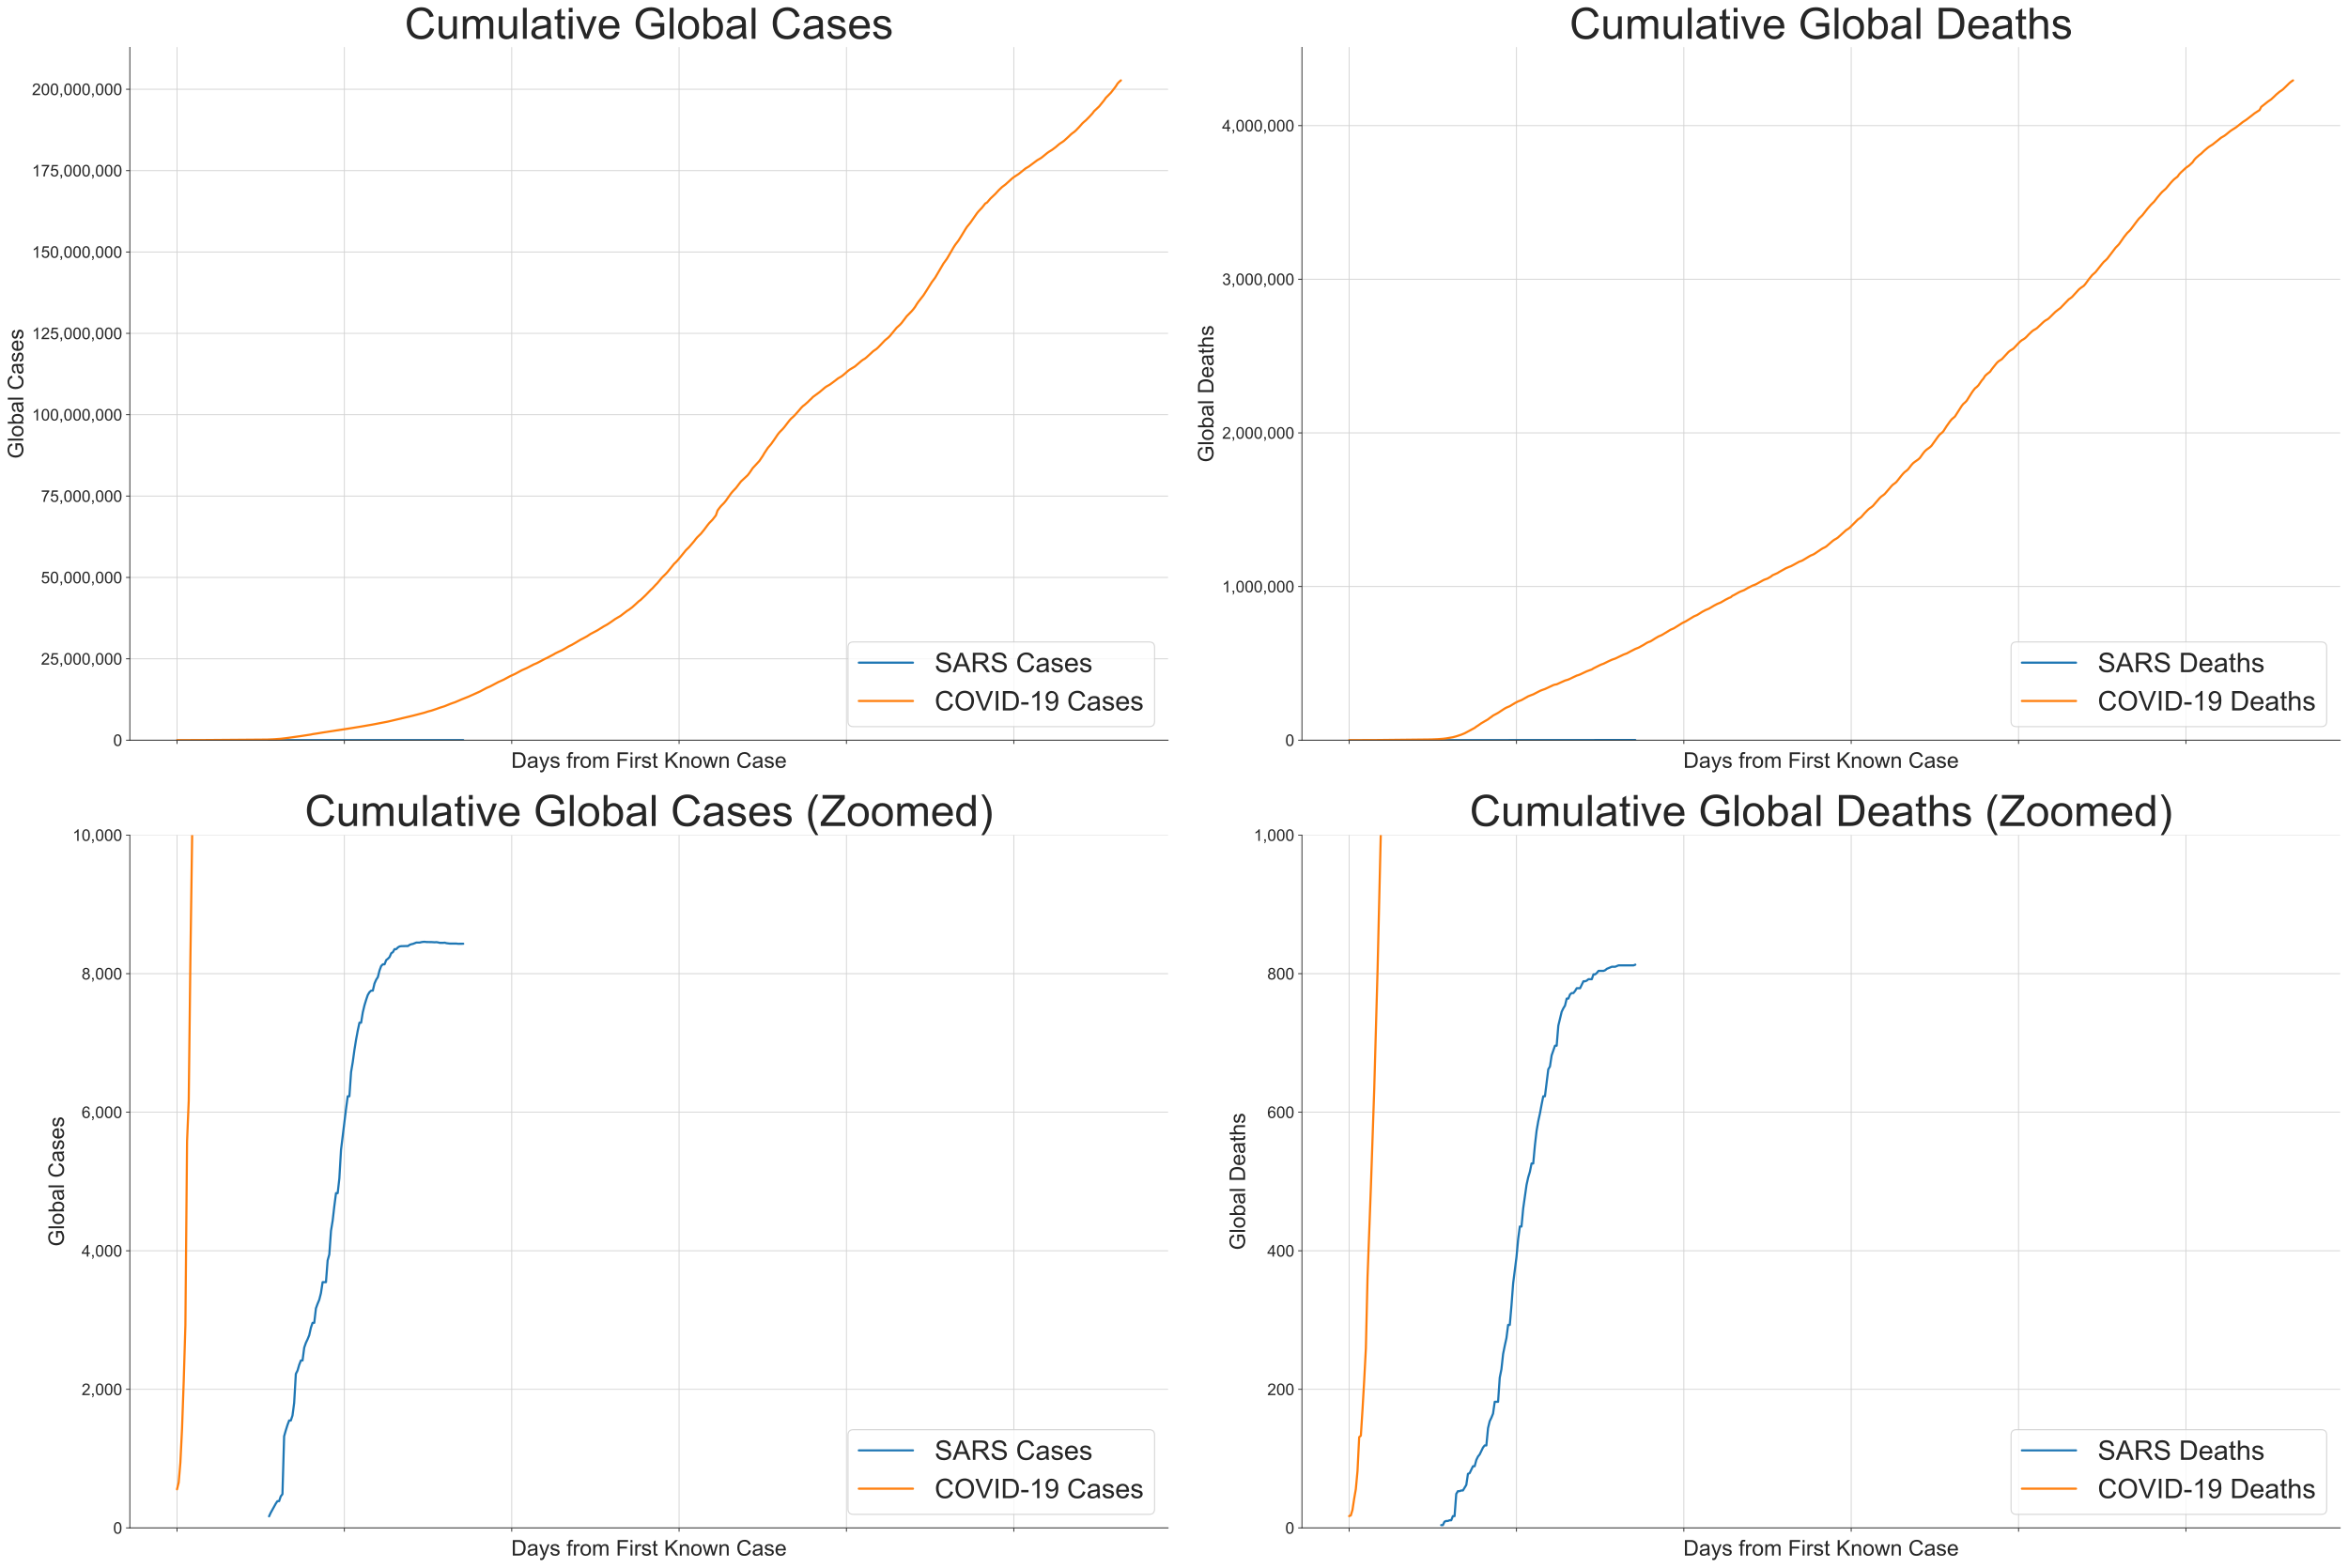 <?xml version="1.0" encoding="utf-8" standalone="no"?>
<!DOCTYPE svg PUBLIC "-//W3C//DTD SVG 1.1//EN"
  "http://www.w3.org/Graphics/SVG/1.1/DTD/svg11.dtd">
<!-- Created with matplotlib (https://matplotlib.org/) -->
<svg height="1448.4pt" version="1.1" viewBox="0 0 2168.4 1448.4" width="2168.4pt" xmlns="http://www.w3.org/2000/svg" xmlns:xlink="http://www.w3.org/1999/xlink">
 <defs>
  <style type="text/css">
*{stroke-linecap:butt;stroke-linejoin:round;}
  </style>
 </defs>
 <g id="figure_1">
  <g id="patch_1">
   <path d="M 0 1448.4 
L 2168.4 1448.4 
L 2168.4 0 
L 0 0 
z
" style="fill:#ffffff;"/>
  </g>
  <g id="axes_1">
   <g id="patch_2">
    <path d="M 119.898 683.753 
L 1078.741 683.753 
L 1078.741 43.781 
L 119.898 43.781 
z
" style="fill:#ffffff;"/>
   </g>
   <g id="matplotlib.axis_1">
    <g id="xtick_1">
     <g id="line2d_1">
      <path clip-path="url(#p46f5991385)" d="M 163.481 683.753 
L 163.481 43.781 
" style="fill:none;stroke:#d3d3d3;stroke-linecap:round;stroke-width:0.8;"/>
     </g>
     <g id="line2d_2">
      <defs>
       <path d="M 0 0 
L 0 3.5 
" id="m8c7f28181a" style="stroke:#262626;stroke-width:0.8;"/>
      </defs>
      <g>
       <use style="fill:#262626;stroke:#262626;stroke-width:0.8;" x="163.481" xlink:href="#m8c7f28181a" y="683.753"/>
      </g>
     </g>
    </g>
    <g id="xtick_2">
     <g id="line2d_3">
      <path clip-path="url(#p46f5991385)" d="M 318.034 683.753 
L 318.034 43.781 
" style="fill:none;stroke:#d3d3d3;stroke-linecap:round;stroke-width:0.8;"/>
     </g>
     <g id="line2d_4">
      <g>
       <use style="fill:#262626;stroke:#262626;stroke-width:0.8;" x="318.034" xlink:href="#m8c7f28181a" y="683.753"/>
      </g>
     </g>
    </g>
    <g id="xtick_3">
     <g id="line2d_5">
      <path clip-path="url(#p46f5991385)" d="M 472.586 683.753 
L 472.586 43.781 
" style="fill:none;stroke:#d3d3d3;stroke-linecap:round;stroke-width:0.8;"/>
     </g>
     <g id="line2d_6">
      <g>
       <use style="fill:#262626;stroke:#262626;stroke-width:0.8;" x="472.586" xlink:href="#m8c7f28181a" y="683.753"/>
      </g>
     </g>
    </g>
    <g id="xtick_4">
     <g id="line2d_7">
      <path clip-path="url(#p46f5991385)" d="M 627.139 683.753 
L 627.139 43.781 
" style="fill:none;stroke:#d3d3d3;stroke-linecap:round;stroke-width:0.8;"/>
     </g>
     <g id="line2d_8">
      <g>
       <use style="fill:#262626;stroke:#262626;stroke-width:0.8;" x="627.139" xlink:href="#m8c7f28181a" y="683.753"/>
      </g>
     </g>
    </g>
    <g id="xtick_5">
     <g id="line2d_9">
      <path clip-path="url(#p46f5991385)" d="M 781.691 683.753 
L 781.691 43.781 
" style="fill:none;stroke:#d3d3d3;stroke-linecap:round;stroke-width:0.8;"/>
     </g>
     <g id="line2d_10">
      <g>
       <use style="fill:#262626;stroke:#262626;stroke-width:0.8;" x="781.691" xlink:href="#m8c7f28181a" y="683.753"/>
      </g>
     </g>
    </g>
    <g id="xtick_6">
     <g id="line2d_11">
      <path clip-path="url(#p46f5991385)" d="M 936.244 683.753 
L 936.244 43.781 
" style="fill:none;stroke:#d3d3d3;stroke-linecap:round;stroke-width:0.8;"/>
     </g>
     <g id="line2d_12">
      <g>
       <use style="fill:#262626;stroke:#262626;stroke-width:0.8;" x="936.244" xlink:href="#m8c7f28181a" y="683.753"/>
      </g>
     </g>
    </g>
    <g id="text_1">
     <!-- Days from First Known Case -->
     <defs>
      <path d="M 7.719 0 
L 7.719 71.578 
L 32.375 71.578 
Q 40.719 71.578 45.125 70.562 
Q 51.266 69.141 55.609 65.438 
Q 61.281 60.641 64.078 53.188 
Q 66.891 45.75 66.891 36.188 
Q 66.891 28.031 64.984 21.734 
Q 63.094 15.438 60.109 11.297 
Q 57.125 7.172 53.578 4.797 
Q 50.047 2.438 45.047 1.219 
Q 40.047 0 33.547 0 
z
M 17.188 8.453 
L 32.469 8.453 
Q 39.547 8.453 43.578 9.766 
Q 47.609 11.078 50 13.484 
Q 53.375 16.844 55.25 22.531 
Q 57.125 28.219 57.125 36.328 
Q 57.125 47.562 53.438 53.594 
Q 49.75 59.625 44.484 61.672 
Q 40.672 63.141 32.234 63.141 
L 17.188 63.141 
z
" id="ArialMT-68"/>
      <path d="M 40.438 6.391 
Q 35.547 2.25 31.031 0.531 
Q 26.516 -1.172 21.344 -1.172 
Q 12.797 -1.172 8.203 3 
Q 3.609 7.172 3.609 13.672 
Q 3.609 17.484 5.344 20.625 
Q 7.078 23.781 9.891 25.688 
Q 12.703 27.594 16.219 28.562 
Q 18.797 29.25 24.031 29.891 
Q 34.672 31.156 39.703 32.906 
Q 39.75 34.719 39.75 35.203 
Q 39.75 40.578 37.25 42.781 
Q 33.891 45.75 27.25 45.75 
Q 21.047 45.75 18.094 43.578 
Q 15.141 41.406 13.719 35.891 
L 5.125 37.062 
Q 6.297 42.578 8.984 45.969 
Q 11.672 49.359 16.75 51.188 
Q 21.828 53.031 28.516 53.031 
Q 35.156 53.031 39.297 51.469 
Q 43.453 49.906 45.406 47.531 
Q 47.359 45.172 48.141 41.547 
Q 48.578 39.312 48.578 33.453 
L 48.578 21.734 
Q 48.578 9.469 49.141 6.219 
Q 49.703 2.984 51.375 0 
L 42.188 0 
Q 40.828 2.734 40.438 6.391 
z
M 39.703 26.031 
Q 34.906 24.078 25.344 22.703 
Q 19.922 21.922 17.672 20.938 
Q 15.438 19.969 14.203 18.094 
Q 12.984 16.219 12.984 13.922 
Q 12.984 10.406 15.641 8.062 
Q 18.312 5.719 23.438 5.719 
Q 28.516 5.719 32.469 7.938 
Q 36.422 10.156 38.281 14.016 
Q 39.703 17 39.703 22.797 
z
" id="ArialMT-97"/>
      <path d="M 6.203 -19.969 
L 5.219 -11.719 
Q 8.109 -12.5 10.25 -12.5 
Q 13.188 -12.5 14.938 -11.516 
Q 16.703 -10.547 17.828 -8.797 
Q 18.656 -7.469 20.516 -2.25 
Q 20.75 -1.516 21.297 -0.094 
L 1.609 51.859 
L 11.078 51.859 
L 21.875 21.828 
Q 23.969 16.109 25.641 9.812 
Q 27.156 15.875 29.25 21.625 
L 40.328 51.859 
L 49.125 51.859 
L 29.391 -0.875 
Q 26.219 -9.422 24.469 -12.641 
Q 22.125 -17 19.094 -19.016 
Q 16.062 -21.047 11.859 -21.047 
Q 9.328 -21.047 6.203 -19.969 
z
" id="ArialMT-121"/>
      <path d="M 3.078 15.484 
L 11.766 16.844 
Q 12.5 11.625 15.844 8.844 
Q 19.188 6.062 25.203 6.062 
Q 31.25 6.062 34.172 8.516 
Q 37.109 10.984 37.109 14.312 
Q 37.109 17.281 34.516 19 
Q 32.719 20.172 25.531 21.969 
Q 15.875 24.422 12.141 26.203 
Q 8.406 27.984 6.469 31.125 
Q 4.547 34.281 4.547 38.094 
Q 4.547 41.547 6.125 44.5 
Q 7.719 47.469 10.453 49.422 
Q 12.5 50.922 16.031 51.969 
Q 19.578 53.031 23.641 53.031 
Q 29.734 53.031 34.344 51.266 
Q 38.969 49.516 41.156 46.5 
Q 43.359 43.5 44.188 38.484 
L 35.594 37.312 
Q 35.016 41.312 32.203 43.547 
Q 29.391 45.797 24.266 45.797 
Q 18.219 45.797 15.625 43.797 
Q 13.031 41.797 13.031 39.109 
Q 13.031 37.406 14.109 36.031 
Q 15.188 34.625 17.484 33.688 
Q 18.797 33.203 25.25 31.453 
Q 34.578 28.953 38.25 27.359 
Q 41.938 25.781 44.031 22.75 
Q 46.141 19.734 46.141 15.234 
Q 46.141 10.844 43.578 6.953 
Q 41.016 3.078 36.172 0.953 
Q 31.344 -1.172 25.25 -1.172 
Q 15.141 -1.172 9.844 3.031 
Q 4.547 7.234 3.078 15.484 
z
" id="ArialMT-115"/>
      <path id="ArialMT-32"/>
      <path d="M 8.688 0 
L 8.688 45.016 
L 0.922 45.016 
L 0.922 51.859 
L 8.688 51.859 
L 8.688 57.375 
Q 8.688 62.594 9.625 65.141 
Q 10.891 68.562 14.078 70.672 
Q 17.281 72.797 23.047 72.797 
Q 26.766 72.797 31.25 71.922 
L 29.938 64.266 
Q 27.203 64.75 24.75 64.75 
Q 20.75 64.75 19.094 63.031 
Q 17.438 61.328 17.438 56.641 
L 17.438 51.859 
L 27.547 51.859 
L 27.547 45.016 
L 17.438 45.016 
L 17.438 0 
z
" id="ArialMT-102"/>
      <path d="M 6.5 0 
L 6.5 51.859 
L 14.406 51.859 
L 14.406 44 
Q 17.438 49.516 20 51.266 
Q 22.562 53.031 25.641 53.031 
Q 30.078 53.031 34.672 50.203 
L 31.641 42.047 
Q 28.422 43.953 25.203 43.953 
Q 22.312 43.953 20.016 42.219 
Q 17.719 40.484 16.75 37.406 
Q 15.281 32.719 15.281 27.156 
L 15.281 0 
z
" id="ArialMT-114"/>
      <path d="M 3.328 25.922 
Q 3.328 40.328 11.328 47.266 
Q 18.016 53.031 27.641 53.031 
Q 38.328 53.031 45.109 46.016 
Q 51.906 39.016 51.906 26.656 
Q 51.906 16.656 48.906 10.906 
Q 45.906 5.172 40.156 2 
Q 34.422 -1.172 27.641 -1.172 
Q 16.75 -1.172 10.031 5.812 
Q 3.328 12.797 3.328 25.922 
z
M 12.359 25.922 
Q 12.359 15.969 16.703 11.016 
Q 21.047 6.062 27.641 6.062 
Q 34.188 6.062 38.531 11.031 
Q 42.875 16.016 42.875 26.219 
Q 42.875 35.844 38.5 40.797 
Q 34.125 45.75 27.641 45.75 
Q 21.047 45.75 16.703 40.812 
Q 12.359 35.891 12.359 25.922 
z
" id="ArialMT-111"/>
      <path d="M 6.594 0 
L 6.594 51.859 
L 14.453 51.859 
L 14.453 44.578 
Q 16.891 48.391 20.938 50.703 
Q 25 53.031 30.172 53.031 
Q 35.938 53.031 39.625 50.641 
Q 43.312 48.25 44.828 43.953 
Q 50.984 53.031 60.844 53.031 
Q 68.562 53.031 72.703 48.75 
Q 76.859 44.484 76.859 35.594 
L 76.859 0 
L 68.109 0 
L 68.109 32.672 
Q 68.109 37.938 67.25 40.25 
Q 66.406 42.578 64.156 43.984 
Q 61.922 45.406 58.891 45.406 
Q 53.422 45.406 49.797 41.766 
Q 46.188 38.141 46.188 30.125 
L 46.188 0 
L 37.406 0 
L 37.406 33.688 
Q 37.406 39.547 35.25 42.469 
Q 33.109 45.406 28.219 45.406 
Q 24.516 45.406 21.359 43.453 
Q 18.219 41.5 16.797 37.734 
Q 15.375 33.984 15.375 26.906 
L 15.375 0 
z
" id="ArialMT-109"/>
      <path d="M 8.203 0 
L 8.203 71.578 
L 56.5 71.578 
L 56.5 63.141 
L 17.672 63.141 
L 17.672 40.969 
L 51.266 40.969 
L 51.266 32.516 
L 17.672 32.516 
L 17.672 0 
z
" id="ArialMT-70"/>
      <path d="M 6.641 61.469 
L 6.641 71.578 
L 15.438 71.578 
L 15.438 61.469 
z
M 6.641 0 
L 6.641 51.859 
L 15.438 51.859 
L 15.438 0 
z
" id="ArialMT-105"/>
      <path d="M 25.781 7.859 
L 27.047 0.094 
Q 23.344 -0.688 20.406 -0.688 
Q 15.625 -0.688 12.984 0.828 
Q 10.359 2.344 9.281 4.812 
Q 8.203 7.281 8.203 15.188 
L 8.203 45.016 
L 1.766 45.016 
L 1.766 51.859 
L 8.203 51.859 
L 8.203 64.703 
L 16.938 69.969 
L 16.938 51.859 
L 25.781 51.859 
L 25.781 45.016 
L 16.938 45.016 
L 16.938 14.703 
Q 16.938 10.938 17.406 9.859 
Q 17.875 8.797 18.922 8.156 
Q 19.969 7.516 21.922 7.516 
Q 23.391 7.516 25.781 7.859 
z
" id="ArialMT-116"/>
      <path d="M 7.328 0 
L 7.328 71.578 
L 16.797 71.578 
L 16.797 36.078 
L 52.344 71.578 
L 65.188 71.578 
L 35.156 42.578 
L 66.5 0 
L 54 0 
L 28.516 36.234 
L 16.797 24.812 
L 16.797 0 
z
" id="ArialMT-75"/>
      <path d="M 6.594 0 
L 6.594 51.859 
L 14.5 51.859 
L 14.5 44.484 
Q 20.219 53.031 31 53.031 
Q 35.688 53.031 39.625 51.344 
Q 43.562 49.656 45.516 46.922 
Q 47.469 44.188 48.25 40.438 
Q 48.734 37.984 48.734 31.891 
L 48.734 0 
L 39.938 0 
L 39.938 31.547 
Q 39.938 36.922 38.906 39.578 
Q 37.891 42.234 35.281 43.812 
Q 32.672 45.406 29.156 45.406 
Q 23.531 45.406 19.453 41.844 
Q 15.375 38.281 15.375 28.328 
L 15.375 0 
z
" id="ArialMT-110"/>
      <path d="M 16.156 0 
L 0.297 51.859 
L 9.375 51.859 
L 17.625 21.922 
L 20.703 10.797 
Q 20.906 11.625 23.391 21.484 
L 31.641 51.859 
L 40.672 51.859 
L 48.438 21.781 
L 51.031 11.859 
L 54 21.875 
L 62.891 51.859 
L 71.438 51.859 
L 55.219 0 
L 46.094 0 
L 37.844 31.062 
L 35.844 39.891 
L 25.344 0 
z
" id="ArialMT-119"/>
      <path d="M 58.797 25.094 
L 68.266 22.703 
Q 65.281 11.031 57.547 4.906 
Q 49.812 -1.219 38.625 -1.219 
Q 27.047 -1.219 19.797 3.484 
Q 12.547 8.203 8.766 17.141 
Q 4.984 26.078 4.984 36.328 
Q 4.984 47.516 9.25 55.828 
Q 13.531 64.156 21.406 68.469 
Q 29.297 72.797 38.766 72.797 
Q 49.516 72.797 56.828 67.328 
Q 64.156 61.859 67.047 51.953 
L 57.719 49.75 
Q 55.219 57.562 50.484 61.125 
Q 45.75 64.703 38.578 64.703 
Q 30.328 64.703 24.781 60.734 
Q 19.234 56.781 16.984 50.109 
Q 14.75 43.453 14.75 36.375 
Q 14.75 27.25 17.406 20.438 
Q 20.062 13.625 25.672 10.25 
Q 31.297 6.891 37.844 6.891 
Q 45.797 6.891 51.312 11.469 
Q 56.844 16.062 58.797 25.094 
z
" id="ArialMT-67"/>
      <path d="M 42.094 16.703 
L 51.172 15.578 
Q 49.031 7.625 43.219 3.219 
Q 37.406 -1.172 28.375 -1.172 
Q 17 -1.172 10.328 5.828 
Q 3.656 12.844 3.656 25.484 
Q 3.656 38.578 10.391 45.797 
Q 17.141 53.031 27.875 53.031 
Q 38.281 53.031 44.875 45.953 
Q 51.469 38.875 51.469 26.031 
Q 51.469 25.25 51.422 23.688 
L 12.75 23.688 
Q 13.234 15.141 17.578 10.594 
Q 21.922 6.062 28.422 6.062 
Q 33.25 6.062 36.672 8.594 
Q 40.094 11.141 42.094 16.703 
z
M 13.234 30.906 
L 42.188 30.906 
Q 41.609 37.453 38.875 40.719 
Q 34.672 45.797 27.984 45.797 
Q 21.922 45.797 17.797 41.75 
Q 13.672 37.703 13.234 30.906 
z
" id="ArialMT-101"/>
     </defs>
     <g style="fill:#262626;" transform="translate(472.069 709.312)scale(0.2 -0.2)">
      <use xlink:href="#ArialMT-68"/>
      <use x="72.217" xlink:href="#ArialMT-97"/>
      <use x="127.832" xlink:href="#ArialMT-121"/>
      <use x="177.832" xlink:href="#ArialMT-115"/>
      <use x="227.832" xlink:href="#ArialMT-32"/>
      <use x="255.615" xlink:href="#ArialMT-102"/>
      <use x="283.398" xlink:href="#ArialMT-114"/>
      <use x="316.699" xlink:href="#ArialMT-111"/>
      <use x="372.314" xlink:href="#ArialMT-109"/>
      <use x="455.615" xlink:href="#ArialMT-32"/>
      <use x="483.398" xlink:href="#ArialMT-70"/>
      <use x="544.482" xlink:href="#ArialMT-105"/>
      <use x="566.699" xlink:href="#ArialMT-114"/>
      <use x="600" xlink:href="#ArialMT-115"/>
      <use x="650" xlink:href="#ArialMT-116"/>
      <use x="677.783" xlink:href="#ArialMT-32"/>
      <use x="705.566" xlink:href="#ArialMT-75"/>
      <use x="772.266" xlink:href="#ArialMT-110"/>
      <use x="827.881" xlink:href="#ArialMT-111"/>
      <use x="883.496" xlink:href="#ArialMT-119"/>
      <use x="955.713" xlink:href="#ArialMT-110"/>
      <use x="1011.328" xlink:href="#ArialMT-32"/>
      <use x="1039.111" xlink:href="#ArialMT-67"/>
      <use x="1111.328" xlink:href="#ArialMT-97"/>
      <use x="1166.943" xlink:href="#ArialMT-115"/>
      <use x="1216.943" xlink:href="#ArialMT-101"/>
     </g>
    </g>
   </g>
   <g id="matplotlib.axis_2">
    <g id="ytick_1">
     <g id="line2d_13">
      <path clip-path="url(#p46f5991385)" d="M 119.898 683.753 
L 1078.741 683.753 
" style="fill:none;stroke:#d3d3d3;stroke-linecap:round;stroke-width:0.8;"/>
     </g>
     <g id="line2d_14">
      <defs>
       <path d="M 0 0 
L -3.5 0 
" id="md3a91e2c09" style="stroke:#262626;stroke-width:0.8;"/>
      </defs>
      <g>
       <use style="fill:#262626;stroke:#262626;stroke-width:0.8;" x="119.898" xlink:href="#md3a91e2c09" y="683.753"/>
      </g>
     </g>
     <g id="text_2">
      <!-- 0 -->
      <defs>
       <path d="M 4.156 35.297 
Q 4.156 48 6.766 55.734 
Q 9.375 63.484 14.516 67.672 
Q 19.672 71.875 27.484 71.875 
Q 33.25 71.875 37.594 69.547 
Q 41.938 67.234 44.766 62.859 
Q 47.609 58.5 49.219 52.219 
Q 50.828 45.953 50.828 35.297 
Q 50.828 22.703 48.234 14.969 
Q 45.656 7.234 40.5 3 
Q 35.359 -1.219 27.484 -1.219 
Q 17.141 -1.219 11.234 6.203 
Q 4.156 15.141 4.156 35.297 
z
M 13.188 35.297 
Q 13.188 17.672 17.312 11.828 
Q 21.438 6 27.484 6 
Q 33.547 6 37.672 11.859 
Q 41.797 17.719 41.797 35.297 
Q 41.797 52.984 37.672 58.781 
Q 33.547 64.594 27.391 64.594 
Q 21.344 64.594 17.719 59.469 
Q 13.188 52.938 13.188 35.297 
z
" id="ArialMT-48"/>
      </defs>
      <g style="fill:#262626;" transform="translate(104.556 689.121)scale(0.15 -0.15)">
       <use xlink:href="#ArialMT-48"/>
      </g>
     </g>
    </g>
    <g id="ytick_2">
     <g id="line2d_15">
      <path clip-path="url(#p46f5991385)" d="M 119.898 608.591 
L 1078.741 608.591 
" style="fill:none;stroke:#d3d3d3;stroke-linecap:round;stroke-width:0.8;"/>
     </g>
     <g id="line2d_16">
      <g>
       <use style="fill:#262626;stroke:#262626;stroke-width:0.8;" x="119.898" xlink:href="#md3a91e2c09" y="608.591"/>
      </g>
     </g>
     <g id="text_3">
      <!-- 25,000,000 -->
      <defs>
       <path d="M 50.344 8.453 
L 50.344 0 
L 3.031 0 
Q 2.938 3.172 4.047 6.109 
Q 5.859 10.938 9.828 15.625 
Q 13.812 20.312 21.344 26.469 
Q 33.016 36.031 37.109 41.625 
Q 41.219 47.219 41.219 52.203 
Q 41.219 57.422 37.469 61 
Q 33.734 64.594 27.734 64.594 
Q 21.391 64.594 17.578 60.781 
Q 13.766 56.984 13.719 50.25 
L 4.688 51.172 
Q 5.609 61.281 11.656 66.578 
Q 17.719 71.875 27.938 71.875 
Q 38.234 71.875 44.234 66.156 
Q 50.25 60.453 50.25 52 
Q 50.25 47.703 48.484 43.547 
Q 46.734 39.406 42.656 34.812 
Q 38.578 30.219 29.109 22.219 
Q 21.188 15.578 18.938 13.203 
Q 16.703 10.844 15.234 8.453 
z
" id="ArialMT-50"/>
       <path d="M 4.156 18.75 
L 13.375 19.531 
Q 14.406 12.797 18.141 9.391 
Q 21.875 6 27.156 6 
Q 33.5 6 37.891 10.781 
Q 42.281 15.578 42.281 23.484 
Q 42.281 31 38.062 35.344 
Q 33.844 39.703 27 39.703 
Q 22.75 39.703 19.328 37.766 
Q 15.922 35.844 13.969 32.766 
L 5.719 33.844 
L 12.641 70.609 
L 48.25 70.609 
L 48.25 62.203 
L 19.672 62.203 
L 15.828 42.969 
Q 22.266 47.469 29.344 47.469 
Q 38.719 47.469 45.156 40.969 
Q 51.609 34.469 51.609 24.266 
Q 51.609 14.547 45.953 7.469 
Q 39.062 -1.219 27.156 -1.219 
Q 17.391 -1.219 11.203 4.25 
Q 5.031 9.719 4.156 18.75 
z
" id="ArialMT-53"/>
       <path d="M 8.891 0 
L 8.891 10.016 
L 18.891 10.016 
L 18.891 0 
Q 18.891 -5.516 16.938 -8.906 
Q 14.984 -12.312 10.75 -14.156 
L 8.297 -10.406 
Q 11.078 -9.188 12.391 -6.812 
Q 13.719 -4.438 13.875 0 
z
" id="ArialMT-44"/>
      </defs>
      <g style="fill:#262626;" transform="translate(37.832 613.959)scale(0.15 -0.15)">
       <use xlink:href="#ArialMT-50"/>
       <use x="55.615" xlink:href="#ArialMT-53"/>
       <use x="111.23" xlink:href="#ArialMT-44"/>
       <use x="139.014" xlink:href="#ArialMT-48"/>
       <use x="194.629" xlink:href="#ArialMT-48"/>
       <use x="250.244" xlink:href="#ArialMT-48"/>
       <use x="305.859" xlink:href="#ArialMT-44"/>
       <use x="333.643" xlink:href="#ArialMT-48"/>
       <use x="389.258" xlink:href="#ArialMT-48"/>
       <use x="444.873" xlink:href="#ArialMT-48"/>
      </g>
     </g>
    </g>
    <g id="ytick_3">
     <g id="line2d_17">
      <path clip-path="url(#p46f5991385)" d="M 119.898 533.429 
L 1078.741 533.429 
" style="fill:none;stroke:#d3d3d3;stroke-linecap:round;stroke-width:0.8;"/>
     </g>
     <g id="line2d_18">
      <g>
       <use style="fill:#262626;stroke:#262626;stroke-width:0.8;" x="119.898" xlink:href="#md3a91e2c09" y="533.429"/>
      </g>
     </g>
     <g id="text_4">
      <!-- 50,000,000 -->
      <g style="fill:#262626;" transform="translate(37.832 538.797)scale(0.15 -0.15)">
       <use xlink:href="#ArialMT-53"/>
       <use x="55.615" xlink:href="#ArialMT-48"/>
       <use x="111.23" xlink:href="#ArialMT-44"/>
       <use x="139.014" xlink:href="#ArialMT-48"/>
       <use x="194.629" xlink:href="#ArialMT-48"/>
       <use x="250.244" xlink:href="#ArialMT-48"/>
       <use x="305.859" xlink:href="#ArialMT-44"/>
       <use x="333.643" xlink:href="#ArialMT-48"/>
       <use x="389.258" xlink:href="#ArialMT-48"/>
       <use x="444.873" xlink:href="#ArialMT-48"/>
      </g>
     </g>
    </g>
    <g id="ytick_4">
     <g id="line2d_19">
      <path clip-path="url(#p46f5991385)" d="M 119.898 458.267 
L 1078.741 458.267 
" style="fill:none;stroke:#d3d3d3;stroke-linecap:round;stroke-width:0.8;"/>
     </g>
     <g id="line2d_20">
      <g>
       <use style="fill:#262626;stroke:#262626;stroke-width:0.8;" x="119.898" xlink:href="#md3a91e2c09" y="458.267"/>
      </g>
     </g>
     <g id="text_5">
      <!-- 75,000,000 -->
      <defs>
       <path d="M 4.734 62.203 
L 4.734 70.656 
L 51.078 70.656 
L 51.078 63.812 
Q 44.234 56.547 37.516 44.484 
Q 30.812 32.422 27.156 19.672 
Q 24.516 10.688 23.781 0 
L 14.75 0 
Q 14.891 8.453 18.062 20.406 
Q 21.234 32.375 27.172 43.484 
Q 33.109 54.594 39.797 62.203 
z
" id="ArialMT-55"/>
      </defs>
      <g style="fill:#262626;" transform="translate(37.832 463.636)scale(0.15 -0.15)">
       <use xlink:href="#ArialMT-55"/>
       <use x="55.615" xlink:href="#ArialMT-53"/>
       <use x="111.23" xlink:href="#ArialMT-44"/>
       <use x="139.014" xlink:href="#ArialMT-48"/>
       <use x="194.629" xlink:href="#ArialMT-48"/>
       <use x="250.244" xlink:href="#ArialMT-48"/>
       <use x="305.859" xlink:href="#ArialMT-44"/>
       <use x="333.643" xlink:href="#ArialMT-48"/>
       <use x="389.258" xlink:href="#ArialMT-48"/>
       <use x="444.873" xlink:href="#ArialMT-48"/>
      </g>
     </g>
    </g>
    <g id="ytick_5">
     <g id="line2d_21">
      <path clip-path="url(#p46f5991385)" d="M 119.898 383.106 
L 1078.741 383.106 
" style="fill:none;stroke:#d3d3d3;stroke-linecap:round;stroke-width:0.8;"/>
     </g>
     <g id="line2d_22">
      <g>
       <use style="fill:#262626;stroke:#262626;stroke-width:0.8;" x="119.898" xlink:href="#md3a91e2c09" y="383.106"/>
      </g>
     </g>
     <g id="text_6">
      <!-- 100,000,000 -->
      <defs>
       <path d="M 37.25 0 
L 28.469 0 
L 28.469 56 
Q 25.297 52.984 20.141 49.953 
Q 14.984 46.922 10.891 45.406 
L 10.891 53.906 
Q 18.266 57.375 23.781 62.297 
Q 29.297 67.234 31.594 71.875 
L 37.25 71.875 
z
" id="ArialMT-49"/>
      </defs>
      <g style="fill:#262626;" transform="translate(29.491 388.474)scale(0.15 -0.15)">
       <use xlink:href="#ArialMT-49"/>
       <use x="55.615" xlink:href="#ArialMT-48"/>
       <use x="111.23" xlink:href="#ArialMT-48"/>
       <use x="166.846" xlink:href="#ArialMT-44"/>
       <use x="194.629" xlink:href="#ArialMT-48"/>
       <use x="250.244" xlink:href="#ArialMT-48"/>
       <use x="305.859" xlink:href="#ArialMT-48"/>
       <use x="361.475" xlink:href="#ArialMT-44"/>
       <use x="389.258" xlink:href="#ArialMT-48"/>
       <use x="444.873" xlink:href="#ArialMT-48"/>
       <use x="500.488" xlink:href="#ArialMT-48"/>
      </g>
     </g>
    </g>
    <g id="ytick_6">
     <g id="line2d_23">
      <path clip-path="url(#p46f5991385)" d="M 119.898 307.944 
L 1078.741 307.944 
" style="fill:none;stroke:#d3d3d3;stroke-linecap:round;stroke-width:0.8;"/>
     </g>
     <g id="line2d_24">
      <g>
       <use style="fill:#262626;stroke:#262626;stroke-width:0.8;" x="119.898" xlink:href="#md3a91e2c09" y="307.944"/>
      </g>
     </g>
     <g id="text_7">
      <!-- 125,000,000 -->
      <g style="fill:#262626;" transform="translate(29.491 313.312)scale(0.15 -0.15)">
       <use xlink:href="#ArialMT-49"/>
       <use x="55.615" xlink:href="#ArialMT-50"/>
       <use x="111.23" xlink:href="#ArialMT-53"/>
       <use x="166.846" xlink:href="#ArialMT-44"/>
       <use x="194.629" xlink:href="#ArialMT-48"/>
       <use x="250.244" xlink:href="#ArialMT-48"/>
       <use x="305.859" xlink:href="#ArialMT-48"/>
       <use x="361.475" xlink:href="#ArialMT-44"/>
       <use x="389.258" xlink:href="#ArialMT-48"/>
       <use x="444.873" xlink:href="#ArialMT-48"/>
       <use x="500.488" xlink:href="#ArialMT-48"/>
      </g>
     </g>
    </g>
    <g id="ytick_7">
     <g id="line2d_25">
      <path clip-path="url(#p46f5991385)" d="M 119.898 232.782 
L 1078.741 232.782 
" style="fill:none;stroke:#d3d3d3;stroke-linecap:round;stroke-width:0.8;"/>
     </g>
     <g id="line2d_26">
      <g>
       <use style="fill:#262626;stroke:#262626;stroke-width:0.8;" x="119.898" xlink:href="#md3a91e2c09" y="232.782"/>
      </g>
     </g>
     <g id="text_8">
      <!-- 150,000,000 -->
      <g style="fill:#262626;" transform="translate(29.491 238.15)scale(0.15 -0.15)">
       <use xlink:href="#ArialMT-49"/>
       <use x="55.615" xlink:href="#ArialMT-53"/>
       <use x="111.23" xlink:href="#ArialMT-48"/>
       <use x="166.846" xlink:href="#ArialMT-44"/>
       <use x="194.629" xlink:href="#ArialMT-48"/>
       <use x="250.244" xlink:href="#ArialMT-48"/>
       <use x="305.859" xlink:href="#ArialMT-48"/>
       <use x="361.475" xlink:href="#ArialMT-44"/>
       <use x="389.258" xlink:href="#ArialMT-48"/>
       <use x="444.873" xlink:href="#ArialMT-48"/>
       <use x="500.488" xlink:href="#ArialMT-48"/>
      </g>
     </g>
    </g>
    <g id="ytick_8">
     <g id="line2d_27">
      <path clip-path="url(#p46f5991385)" d="M 119.898 157.62 
L 1078.741 157.62 
" style="fill:none;stroke:#d3d3d3;stroke-linecap:round;stroke-width:0.8;"/>
     </g>
     <g id="line2d_28">
      <g>
       <use style="fill:#262626;stroke:#262626;stroke-width:0.8;" x="119.898" xlink:href="#md3a91e2c09" y="157.62"/>
      </g>
     </g>
     <g id="text_9">
      <!-- 175,000,000 -->
      <g style="fill:#262626;" transform="translate(29.491 162.989)scale(0.15 -0.15)">
       <use xlink:href="#ArialMT-49"/>
       <use x="55.615" xlink:href="#ArialMT-55"/>
       <use x="111.23" xlink:href="#ArialMT-53"/>
       <use x="166.846" xlink:href="#ArialMT-44"/>
       <use x="194.629" xlink:href="#ArialMT-48"/>
       <use x="250.244" xlink:href="#ArialMT-48"/>
       <use x="305.859" xlink:href="#ArialMT-48"/>
       <use x="361.475" xlink:href="#ArialMT-44"/>
       <use x="389.258" xlink:href="#ArialMT-48"/>
       <use x="444.873" xlink:href="#ArialMT-48"/>
       <use x="500.488" xlink:href="#ArialMT-48"/>
      </g>
     </g>
    </g>
    <g id="ytick_9">
     <g id="line2d_29">
      <path clip-path="url(#p46f5991385)" d="M 119.898 82.458 
L 1078.741 82.458 
" style="fill:none;stroke:#d3d3d3;stroke-linecap:round;stroke-width:0.8;"/>
     </g>
     <g id="line2d_30">
      <g>
       <use style="fill:#262626;stroke:#262626;stroke-width:0.8;" x="119.898" xlink:href="#md3a91e2c09" y="82.458"/>
      </g>
     </g>
     <g id="text_10">
      <!-- 200,000,000 -->
      <g style="fill:#262626;" transform="translate(29.491 87.827)scale(0.15 -0.15)">
       <use xlink:href="#ArialMT-50"/>
       <use x="55.615" xlink:href="#ArialMT-48"/>
       <use x="111.23" xlink:href="#ArialMT-48"/>
       <use x="166.846" xlink:href="#ArialMT-44"/>
       <use x="194.629" xlink:href="#ArialMT-48"/>
       <use x="250.244" xlink:href="#ArialMT-48"/>
       <use x="305.859" xlink:href="#ArialMT-48"/>
       <use x="361.475" xlink:href="#ArialMT-44"/>
       <use x="389.258" xlink:href="#ArialMT-48"/>
       <use x="444.873" xlink:href="#ArialMT-48"/>
       <use x="500.488" xlink:href="#ArialMT-48"/>
      </g>
     </g>
    </g>
    <g id="text_11">
     <!-- Global Cases -->
     <defs>
      <path d="M 41.219 28.078 
L 41.219 36.469 
L 71.531 36.531 
L 71.531 9.969 
Q 64.547 4.391 57.125 1.578 
Q 49.703 -1.219 41.891 -1.219 
Q 31.344 -1.219 22.719 3.297 
Q 14.109 7.812 9.719 16.359 
Q 5.328 24.906 5.328 35.453 
Q 5.328 45.906 9.688 54.953 
Q 14.062 64.016 22.266 68.406 
Q 30.469 72.797 41.156 72.797 
Q 48.922 72.797 55.188 70.281 
Q 61.469 67.781 65.031 63.281 
Q 68.609 58.797 70.453 51.562 
L 61.922 49.219 
Q 60.297 54.688 57.906 57.812 
Q 55.516 60.938 51.062 62.812 
Q 46.625 64.703 41.219 64.703 
Q 34.719 64.703 29.984 62.719 
Q 25.25 60.75 22.344 57.516 
Q 19.438 54.297 17.828 50.438 
Q 15.094 43.797 15.094 36.031 
Q 15.094 26.469 18.391 20.016 
Q 21.688 13.578 27.984 10.453 
Q 34.281 7.328 41.359 7.328 
Q 47.516 7.328 53.375 9.688 
Q 59.234 12.062 62.25 14.75 
L 62.25 28.078 
z
" id="ArialMT-71"/>
      <path d="M 6.391 0 
L 6.391 71.578 
L 15.188 71.578 
L 15.188 0 
z
" id="ArialMT-108"/>
      <path d="M 14.703 0 
L 6.547 0 
L 6.547 71.578 
L 15.328 71.578 
L 15.328 46.047 
Q 20.906 53.031 29.547 53.031 
Q 34.328 53.031 38.594 51.094 
Q 42.875 49.172 45.625 45.672 
Q 48.391 42.188 49.953 37.25 
Q 51.516 32.328 51.516 26.703 
Q 51.516 13.375 44.922 6.094 
Q 38.328 -1.172 29.109 -1.172 
Q 19.922 -1.172 14.703 6.5 
z
M 14.594 26.312 
Q 14.594 17 17.141 12.844 
Q 21.297 6.062 28.375 6.062 
Q 34.125 6.062 38.328 11.062 
Q 42.531 16.062 42.531 25.984 
Q 42.531 36.141 38.5 40.969 
Q 34.469 45.797 28.766 45.797 
Q 23 45.797 18.797 40.797 
Q 14.594 35.797 14.594 26.312 
z
" id="ArialMT-98"/>
     </defs>
     <g style="fill:#262626;" transform="translate(21.516 423.794)rotate(-90)scale(0.2 -0.2)">
      <use xlink:href="#ArialMT-71"/>
      <use x="77.783" xlink:href="#ArialMT-108"/>
      <use x="100" xlink:href="#ArialMT-111"/>
      <use x="155.615" xlink:href="#ArialMT-98"/>
      <use x="211.23" xlink:href="#ArialMT-97"/>
      <use x="266.846" xlink:href="#ArialMT-108"/>
      <use x="289.062" xlink:href="#ArialMT-32"/>
      <use x="316.846" xlink:href="#ArialMT-67"/>
      <use x="389.062" xlink:href="#ArialMT-97"/>
      <use x="444.678" xlink:href="#ArialMT-115"/>
      <use x="494.678" xlink:href="#ArialMT-101"/>
      <use x="550.293" xlink:href="#ArialMT-115"/>
     </g>
    </g>
   </g>
   <g id="line2d_31">
    <path clip-path="url(#p46f5991385)" d="M 248.485 683.752 
L 427.766 683.727 
L 427.766 683.727 
" style="fill:none;stroke:#1f77b4;stroke-linecap:round;stroke-width:2;"/>
   </g>
   <g id="line2d_32">
    <path clip-path="url(#p46f5991385)" d="M 163.481 683.751 
L 189.755 683.641 
L 246.94 683.199 
L 253.122 682.918 
L 259.304 682.464 
L 263.941 681.926 
L 273.214 680.618 
L 277.85 679.974 
L 287.123 678.551 
L 288.669 678.19 
L 293.305 677.49 
L 297.942 676.706 
L 324.216 672.68 
L 333.489 671.16 
L 344.308 669.287 
L 358.218 666.599 
L 381.4 661.116 
L 390.674 658.705 
L 392.219 658.281 
L 395.31 657.267 
L 398.401 656.464 
L 403.038 654.907 
L 406.129 653.795 
L 410.765 652.311 
L 415.402 650.42 
L 418.493 649.285 
L 420.038 648.792 
L 426.221 646.13 
L 429.312 644.902 
L 432.403 643.658 
L 443.221 638.8 
L 449.403 635.499 
L 452.494 634.177 
L 455.586 632.541 
L 460.222 630.078 
L 464.859 627.987 
L 471.041 624.672 
L 475.677 622.543 
L 481.859 619.184 
L 486.496 617.138 
L 492.678 613.898 
L 495.769 612.602 
L 498.86 611.015 
L 503.497 608.515 
L 505.042 607.851 
L 511.224 604.565 
L 512.77 603.621 
L 515.861 602.116 
L 518.952 600.733 
L 522.043 598.975 
L 525.134 597.147 
L 528.225 595.624 
L 531.316 593.85 
L 535.953 591.045 
L 539.044 589.457 
L 542.135 587.771 
L 545.226 585.714 
L 548.317 584.09 
L 551.408 582.474 
L 557.59 578.641 
L 560.681 576.951 
L 563.772 574.915 
L 568.409 571.67 
L 573.045 568.97 
L 576.136 566.597 
L 579.227 564.235 
L 580.773 563.287 
L 583.864 560.954 
L 586.955 558.195 
L 590.046 555.329 
L 591.592 554.244 
L 596.228 549.829 
L 600.865 545.024 
L 602.41 543.634 
L 605.501 540.276 
L 607.047 538.738 
L 611.683 533.21 
L 614.775 530.247 
L 616.32 528.565 
L 622.502 520.913 
L 624.048 519.488 
L 625.593 517.883 
L 628.684 514.159 
L 633.321 508.416 
L 636.412 505.371 
L 641.048 499.93 
L 642.594 497.865 
L 644.139 496.103 
L 647.231 493.106 
L 650.322 489.304 
L 653.413 485.162 
L 654.958 483.232 
L 658.049 480.05 
L 661.14 476.1 
L 662.686 471.597 
L 664.231 469.478 
L 665.777 467.568 
L 668.868 464.393 
L 670.413 462.48 
L 675.05 455.882 
L 676.596 454.043 
L 679.687 450.789 
L 682.778 446.744 
L 684.323 444.74 
L 690.505 438.989 
L 692.051 436.99 
L 695.142 432.461 
L 701.324 425.768 
L 704.415 421.187 
L 705.96 418.536 
L 709.052 413.837 
L 712.143 410.204 
L 715.234 405.832 
L 718.325 401.255 
L 719.87 399.334 
L 722.961 396.195 
L 724.507 394.367 
L 727.598 390.31 
L 729.143 388.329 
L 730.689 386.621 
L 732.234 385.282 
L 733.78 383.787 
L 736.871 380.315 
L 739.962 376.693 
L 741.508 375.144 
L 743.053 373.997 
L 746.144 371.277 
L 747.69 369.707 
L 749.235 368.304 
L 750.781 366.693 
L 756.963 362.142 
L 761.599 358.215 
L 763.145 357.093 
L 766.236 355.359 
L 769.327 353.114 
L 773.964 349.547 
L 777.055 347.735 
L 778.6 346.565 
L 783.237 342.55 
L 784.782 341.38 
L 789.419 338.615 
L 795.601 333.348 
L 797.146 332.241 
L 798.692 331.343 
L 800.237 330.096 
L 806.42 324.422 
L 809.511 322.29 
L 811.056 320.867 
L 817.238 314.392 
L 820.329 311.867 
L 821.875 310.32 
L 828.057 302.769 
L 831.148 299.979 
L 832.693 298.269 
L 837.33 292.169 
L 841.967 287.443 
L 843.512 285.626 
L 845.058 283.568 
L 846.603 281.042 
L 848.149 278.793 
L 852.785 272.865 
L 855.876 268.065 
L 860.513 260.669 
L 863.604 256.524 
L 866.695 251.28 
L 871.332 243.39 
L 874.423 239.165 
L 877.514 233.902 
L 880.605 228.56 
L 882.15 226.165 
L 885.241 222.089 
L 888.332 217.132 
L 891.423 212.013 
L 892.969 209.652 
L 896.06 205.854 
L 902.242 197.008 
L 903.788 195.121 
L 906.879 191.848 
L 909.97 187.956 
L 911.515 187.115 
L 914.606 183.495 
L 919.243 179.096 
L 922.334 175.719 
L 925.425 172.768 
L 928.516 170.452 
L 934.698 164.864 
L 936.244 163.667 
L 940.88 160.628 
L 947.062 155.631 
L 950.153 153.793 
L 953.244 151.477 
L 957.881 148.033 
L 960.972 146.236 
L 962.518 145.117 
L 965.609 142.588 
L 967.154 141.32 
L 968.7 140.229 
L 971.791 138.3 
L 974.882 135.961 
L 977.973 133.313 
L 979.518 132.185 
L 981.064 131.202 
L 982.609 130.085 
L 987.246 125.878 
L 988.791 124.35 
L 990.337 123.068 
L 991.882 121.972 
L 993.428 120.648 
L 996.519 117.461 
L 999.61 113.945 
L 1001.156 112.521 
L 1002.701 111.25 
L 1005.792 108.148 
L 1008.883 104.76 
L 1010.429 102.688 
L 1015.065 98.326 
L 1018.156 94.528 
L 1019.702 92.592 
L 1021.247 90.377 
L 1025.884 85.69 
L 1028.975 81.746 
L 1030.521 79.678 
L 1032.066 77.209 
L 1033.612 75.571 
L 1035.157 74.256 
L 1035.157 74.256 
" style="fill:none;stroke:#ff7f0e;stroke-linecap:round;stroke-width:2;"/>
   </g>
   <g id="patch_3">
    <path d="M 119.898 683.753 
L 119.898 43.781 
" style="fill:none;stroke:#262626;stroke-linecap:square;stroke-linejoin:miter;stroke-width:0.8;"/>
   </g>
   <g id="patch_4">
    <path d="M 119.898 683.753 
L 1078.741 683.753 
" style="fill:none;stroke:#262626;stroke-linecap:square;stroke-linejoin:miter;stroke-width:0.8;"/>
   </g>
   <g id="text_12">
    <!-- Cumulative Global Cases -->
    <defs>
     <path d="M 40.578 0 
L 40.578 7.625 
Q 34.516 -1.172 24.125 -1.172 
Q 19.531 -1.172 15.547 0.578 
Q 11.578 2.344 9.641 5 
Q 7.719 7.672 6.938 11.531 
Q 6.391 14.109 6.391 19.734 
L 6.391 51.859 
L 15.188 51.859 
L 15.188 23.094 
Q 15.188 16.219 15.719 13.812 
Q 16.547 10.359 19.234 8.375 
Q 21.922 6.391 25.875 6.391 
Q 29.828 6.391 33.297 8.422 
Q 36.766 10.453 38.203 13.938 
Q 39.656 17.438 39.656 24.078 
L 39.656 51.859 
L 48.438 51.859 
L 48.438 0 
z
" id="ArialMT-117"/>
     <path d="M 21 0 
L 1.266 51.859 
L 10.547 51.859 
L 21.688 20.797 
Q 23.484 15.766 25 10.359 
Q 26.172 14.453 28.266 20.219 
L 39.797 51.859 
L 48.828 51.859 
L 29.203 0 
z
" id="ArialMT-118"/>
    </defs>
    <g style="fill:#262626;" transform="translate(373.676 35.831)scale(0.4 -0.4)">
     <use xlink:href="#ArialMT-67"/>
     <use x="72.217" xlink:href="#ArialMT-117"/>
     <use x="127.832" xlink:href="#ArialMT-109"/>
     <use x="211.133" xlink:href="#ArialMT-117"/>
     <use x="266.748" xlink:href="#ArialMT-108"/>
     <use x="288.965" xlink:href="#ArialMT-97"/>
     <use x="344.58" xlink:href="#ArialMT-116"/>
     <use x="372.363" xlink:href="#ArialMT-105"/>
     <use x="394.58" xlink:href="#ArialMT-118"/>
     <use x="444.58" xlink:href="#ArialMT-101"/>
     <use x="500.195" xlink:href="#ArialMT-32"/>
     <use x="527.979" xlink:href="#ArialMT-71"/>
     <use x="605.762" xlink:href="#ArialMT-108"/>
     <use x="627.979" xlink:href="#ArialMT-111"/>
     <use x="683.594" xlink:href="#ArialMT-98"/>
     <use x="739.209" xlink:href="#ArialMT-97"/>
     <use x="794.824" xlink:href="#ArialMT-108"/>
     <use x="817.041" xlink:href="#ArialMT-32"/>
     <use x="844.824" xlink:href="#ArialMT-67"/>
     <use x="917.041" xlink:href="#ArialMT-97"/>
     <use x="972.656" xlink:href="#ArialMT-115"/>
     <use x="1022.656" xlink:href="#ArialMT-101"/>
     <use x="1078.271" xlink:href="#ArialMT-115"/>
    </g>
   </g>
   <g id="legend_1">
    <g id="patch_5">
     <path d="M 788.132 671.253 
L 1061.241 671.253 
Q 1066.241 671.253 1066.241 666.253 
L 1066.241 598.026 
Q 1066.241 593.026 1061.241 593.026 
L 788.132 593.026 
Q 783.132 593.026 783.132 598.026 
L 783.132 666.253 
Q 783.132 671.253 788.132 671.253 
z
" style="fill:#ffffff;opacity:0.8;stroke:#cccccc;stroke-linejoin:miter;"/>
    </g>
    <g id="line2d_33">
     <path d="M 793.132 612.171 
L 843.132 612.171 
" style="fill:none;stroke:#1f77b4;stroke-linecap:round;stroke-width:2;"/>
    </g>
    <g id="line2d_34"/>
    <g id="text_13">
     <!-- SARS Cases -->
     <defs>
      <path d="M 4.5 23 
L 13.422 23.781 
Q 14.062 18.406 16.375 14.969 
Q 18.703 11.531 23.578 9.406 
Q 28.469 7.281 34.578 7.281 
Q 39.984 7.281 44.141 8.891 
Q 48.297 10.5 50.312 13.297 
Q 52.344 16.109 52.344 19.438 
Q 52.344 22.797 50.391 25.312 
Q 48.438 27.828 43.953 29.547 
Q 41.062 30.672 31.203 33.031 
Q 21.344 35.406 17.391 37.5 
Q 12.25 40.188 9.734 44.156 
Q 7.234 48.141 7.234 53.078 
Q 7.234 58.5 10.297 63.203 
Q 13.375 67.922 19.281 70.359 
Q 25.203 72.797 32.422 72.797 
Q 40.375 72.797 46.453 70.234 
Q 52.547 67.672 55.812 62.688 
Q 59.078 57.719 59.328 51.422 
L 50.25 50.734 
Q 49.516 57.516 45.281 60.984 
Q 41.062 64.453 32.812 64.453 
Q 24.219 64.453 20.281 61.297 
Q 16.359 58.156 16.359 53.719 
Q 16.359 49.859 19.141 47.359 
Q 21.875 44.875 33.422 42.266 
Q 44.969 39.656 49.266 37.703 
Q 55.516 34.812 58.484 30.391 
Q 61.469 25.984 61.469 20.219 
Q 61.469 14.5 58.203 9.438 
Q 54.938 4.391 48.797 1.578 
Q 42.672 -1.219 35.016 -1.219 
Q 25.297 -1.219 18.719 1.609 
Q 12.156 4.438 8.422 10.125 
Q 4.688 15.828 4.5 23 
z
" id="ArialMT-83"/>
      <path d="M -0.141 0 
L 27.344 71.578 
L 37.547 71.578 
L 66.844 0 
L 56.062 0 
L 47.703 21.688 
L 17.781 21.688 
L 9.906 0 
z
M 20.516 29.391 
L 44.781 29.391 
L 37.312 49.219 
Q 33.891 58.25 32.234 64.062 
Q 30.859 57.172 28.375 50.391 
z
" id="ArialMT-65"/>
      <path d="M 7.859 0 
L 7.859 71.578 
L 39.594 71.578 
Q 49.172 71.578 54.141 69.641 
Q 59.125 67.719 62.109 62.828 
Q 65.094 57.953 65.094 52.047 
Q 65.094 44.438 60.156 39.203 
Q 55.219 33.984 44.922 32.562 
Q 48.688 30.766 50.641 29 
Q 54.781 25.203 58.5 19.484 
L 70.953 0 
L 59.031 0 
L 49.562 14.891 
Q 45.406 21.344 42.719 24.75 
Q 40.047 28.172 37.922 29.531 
Q 35.797 30.906 33.594 31.453 
Q 31.984 31.781 28.328 31.781 
L 17.328 31.781 
L 17.328 0 
z
M 17.328 39.984 
L 37.703 39.984 
Q 44.188 39.984 47.844 41.328 
Q 51.516 42.672 53.422 45.625 
Q 55.328 48.578 55.328 52.047 
Q 55.328 57.125 51.641 60.391 
Q 47.953 63.672 39.984 63.672 
L 17.328 63.672 
z
" id="ArialMT-82"/>
     </defs>
     <g style="fill:#262626;" transform="translate(863.132 620.921)scale(0.25 -0.25)">
      <use xlink:href="#ArialMT-83"/>
      <use x="66.699" xlink:href="#ArialMT-65"/>
      <use x="133.398" xlink:href="#ArialMT-82"/>
      <use x="205.615" xlink:href="#ArialMT-83"/>
      <use x="272.314" xlink:href="#ArialMT-32"/>
      <use x="300.098" xlink:href="#ArialMT-67"/>
      <use x="372.314" xlink:href="#ArialMT-97"/>
      <use x="427.93" xlink:href="#ArialMT-115"/>
      <use x="477.93" xlink:href="#ArialMT-101"/>
      <use x="533.545" xlink:href="#ArialMT-115"/>
     </g>
    </g>
    <g id="line2d_35">
     <path d="M 793.132 647.534 
L 843.132 647.534 
" style="fill:none;stroke:#ff7f0e;stroke-linecap:round;stroke-width:2;"/>
    </g>
    <g id="line2d_36"/>
    <g id="text_14">
     <!-- COVID-19 Cases -->
     <defs>
      <path d="M 4.828 34.859 
Q 4.828 52.688 14.391 62.766 
Q 23.969 72.859 39.109 72.859 
Q 49.031 72.859 56.984 68.109 
Q 64.938 63.375 69.109 54.906 
Q 73.297 46.438 73.297 35.688 
Q 73.297 24.812 68.891 16.219 
Q 64.5 7.625 56.438 3.203 
Q 48.391 -1.219 39.062 -1.219 
Q 28.953 -1.219 20.984 3.656 
Q 13.031 8.547 8.922 16.984 
Q 4.828 25.438 4.828 34.859 
z
M 14.594 34.719 
Q 14.594 21.781 21.547 14.328 
Q 28.516 6.891 39.016 6.891 
Q 49.703 6.891 56.609 14.406 
Q 63.531 21.922 63.531 35.75 
Q 63.531 44.484 60.578 51 
Q 57.625 57.516 51.922 61.109 
Q 46.234 64.703 39.156 64.703 
Q 29.109 64.703 21.844 57.781 
Q 14.594 50.875 14.594 34.719 
z
" id="ArialMT-79"/>
      <path d="M 28.172 0 
L 0.438 71.578 
L 10.688 71.578 
L 29.297 19.578 
Q 31.547 13.328 33.062 7.859 
Q 34.719 13.719 36.922 19.578 
L 56.25 71.578 
L 65.922 71.578 
L 37.891 0 
z
" id="ArialMT-86"/>
      <path d="M 9.328 0 
L 9.328 71.578 
L 18.797 71.578 
L 18.797 0 
z
" id="ArialMT-73"/>
      <path d="M 3.172 21.484 
L 3.172 30.328 
L 30.172 30.328 
L 30.172 21.484 
z
" id="ArialMT-45"/>
      <path d="M 5.469 16.547 
L 13.922 17.328 
Q 14.984 11.375 18.016 8.688 
Q 21.047 6 25.781 6 
Q 29.828 6 32.875 7.859 
Q 35.938 9.719 37.891 12.812 
Q 39.844 15.922 41.156 21.188 
Q 42.484 26.469 42.484 31.938 
Q 42.484 32.516 42.438 33.688 
Q 39.797 29.5 35.234 26.875 
Q 30.672 24.266 25.344 24.266 
Q 16.453 24.266 10.297 30.703 
Q 4.156 37.156 4.156 47.703 
Q 4.156 58.594 10.578 65.234 
Q 17 71.875 26.656 71.875 
Q 33.641 71.875 39.422 68.109 
Q 45.219 64.359 48.219 57.391 
Q 51.219 50.438 51.219 37.25 
Q 51.219 23.531 48.234 15.406 
Q 45.266 7.281 39.375 3.031 
Q 33.5 -1.219 25.594 -1.219 
Q 17.188 -1.219 11.859 3.438 
Q 6.547 8.109 5.469 16.547 
z
M 41.453 48.141 
Q 41.453 55.719 37.422 60.156 
Q 33.406 64.594 27.734 64.594 
Q 21.875 64.594 17.531 59.812 
Q 13.188 55.031 13.188 47.406 
Q 13.188 40.578 17.312 36.297 
Q 21.438 32.031 27.484 32.031 
Q 33.594 32.031 37.516 36.297 
Q 41.453 40.578 41.453 48.141 
z
" id="ArialMT-57"/>
     </defs>
     <g style="fill:#262626;" transform="translate(863.132 656.284)scale(0.25 -0.25)">
      <use xlink:href="#ArialMT-67"/>
      <use x="72.217" xlink:href="#ArialMT-79"/>
      <use x="150" xlink:href="#ArialMT-86"/>
      <use x="216.699" xlink:href="#ArialMT-73"/>
      <use x="244.482" xlink:href="#ArialMT-68"/>
      <use x="316.699" xlink:href="#ArialMT-45"/>
      <use x="350" xlink:href="#ArialMT-49"/>
      <use x="405.615" xlink:href="#ArialMT-57"/>
      <use x="461.23" xlink:href="#ArialMT-32"/>
      <use x="489.014" xlink:href="#ArialMT-67"/>
      <use x="561.23" xlink:href="#ArialMT-97"/>
      <use x="616.846" xlink:href="#ArialMT-115"/>
      <use x="666.846" xlink:href="#ArialMT-101"/>
      <use x="722.461" xlink:href="#ArialMT-115"/>
     </g>
    </g>
   </g>
  </g>
  <g id="axes_2">
   <g id="patch_6">
    <path d="M 1202.356 683.753 
L 2161.2 683.753 
L 2161.2 43.781 
L 1202.356 43.781 
z
" style="fill:#ffffff;"/>
   </g>
   <g id="matplotlib.axis_3">
    <g id="xtick_7">
     <g id="line2d_37">
      <path clip-path="url(#pf2224d9f40)" d="M 1245.94 683.753 
L 1245.94 43.781 
" style="fill:none;stroke:#d3d3d3;stroke-linecap:round;stroke-width:0.8;"/>
     </g>
     <g id="line2d_38">
      <g>
       <use style="fill:#262626;stroke:#262626;stroke-width:0.8;" x="1245.94" xlink:href="#m8c7f28181a" y="683.753"/>
      </g>
     </g>
    </g>
    <g id="xtick_8">
     <g id="line2d_39">
      <path clip-path="url(#pf2224d9f40)" d="M 1400.492 683.753 
L 1400.492 43.781 
" style="fill:none;stroke:#d3d3d3;stroke-linecap:round;stroke-width:0.8;"/>
     </g>
     <g id="line2d_40">
      <g>
       <use style="fill:#262626;stroke:#262626;stroke-width:0.8;" x="1400.492" xlink:href="#m8c7f28181a" y="683.753"/>
      </g>
     </g>
    </g>
    <g id="xtick_9">
     <g id="line2d_41">
      <path clip-path="url(#pf2224d9f40)" d="M 1555.045 683.753 
L 1555.045 43.781 
" style="fill:none;stroke:#d3d3d3;stroke-linecap:round;stroke-width:0.8;"/>
     </g>
     <g id="line2d_42">
      <g>
       <use style="fill:#262626;stroke:#262626;stroke-width:0.8;" x="1555.045" xlink:href="#m8c7f28181a" y="683.753"/>
      </g>
     </g>
    </g>
    <g id="xtick_10">
     <g id="line2d_43">
      <path clip-path="url(#pf2224d9f40)" d="M 1709.597 683.753 
L 1709.597 43.781 
" style="fill:none;stroke:#d3d3d3;stroke-linecap:round;stroke-width:0.8;"/>
     </g>
     <g id="line2d_44">
      <g>
       <use style="fill:#262626;stroke:#262626;stroke-width:0.8;" x="1709.597" xlink:href="#m8c7f28181a" y="683.753"/>
      </g>
     </g>
    </g>
    <g id="xtick_11">
     <g id="line2d_45">
      <path clip-path="url(#pf2224d9f40)" d="M 1864.15 683.753 
L 1864.15 43.781 
" style="fill:none;stroke:#d3d3d3;stroke-linecap:round;stroke-width:0.8;"/>
     </g>
     <g id="line2d_46">
      <g>
       <use style="fill:#262626;stroke:#262626;stroke-width:0.8;" x="1864.15" xlink:href="#m8c7f28181a" y="683.753"/>
      </g>
     </g>
    </g>
    <g id="xtick_12">
     <g id="line2d_47">
      <path clip-path="url(#pf2224d9f40)" d="M 2018.702 683.753 
L 2018.702 43.781 
" style="fill:none;stroke:#d3d3d3;stroke-linecap:round;stroke-width:0.8;"/>
     </g>
     <g id="line2d_48">
      <g>
       <use style="fill:#262626;stroke:#262626;stroke-width:0.8;" x="2018.702" xlink:href="#m8c7f28181a" y="683.753"/>
      </g>
     </g>
    </g>
    <g id="text_15">
     <!-- Days from First Known Case -->
     <g style="fill:#262626;" transform="translate(1554.528 709.312)scale(0.2 -0.2)">
      <use xlink:href="#ArialMT-68"/>
      <use x="72.217" xlink:href="#ArialMT-97"/>
      <use x="127.832" xlink:href="#ArialMT-121"/>
      <use x="177.832" xlink:href="#ArialMT-115"/>
      <use x="227.832" xlink:href="#ArialMT-32"/>
      <use x="255.615" xlink:href="#ArialMT-102"/>
      <use x="283.398" xlink:href="#ArialMT-114"/>
      <use x="316.699" xlink:href="#ArialMT-111"/>
      <use x="372.314" xlink:href="#ArialMT-109"/>
      <use x="455.615" xlink:href="#ArialMT-32"/>
      <use x="483.398" xlink:href="#ArialMT-70"/>
      <use x="544.482" xlink:href="#ArialMT-105"/>
      <use x="566.699" xlink:href="#ArialMT-114"/>
      <use x="600" xlink:href="#ArialMT-115"/>
      <use x="650" xlink:href="#ArialMT-116"/>
      <use x="677.783" xlink:href="#ArialMT-32"/>
      <use x="705.566" xlink:href="#ArialMT-75"/>
      <use x="772.266" xlink:href="#ArialMT-110"/>
      <use x="827.881" xlink:href="#ArialMT-111"/>
      <use x="883.496" xlink:href="#ArialMT-119"/>
      <use x="955.713" xlink:href="#ArialMT-110"/>
      <use x="1011.328" xlink:href="#ArialMT-32"/>
      <use x="1039.111" xlink:href="#ArialMT-67"/>
      <use x="1111.328" xlink:href="#ArialMT-97"/>
      <use x="1166.943" xlink:href="#ArialMT-115"/>
      <use x="1216.943" xlink:href="#ArialMT-101"/>
     </g>
    </g>
   </g>
   <g id="matplotlib.axis_4">
    <g id="ytick_10">
     <g id="line2d_49">
      <path clip-path="url(#pf2224d9f40)" d="M 1202.356 683.753 
L 2161.2 683.753 
" style="fill:none;stroke:#d3d3d3;stroke-linecap:round;stroke-width:0.8;"/>
     </g>
     <g id="line2d_50">
      <g>
       <use style="fill:#262626;stroke:#262626;stroke-width:0.8;" x="1202.356" xlink:href="#md3a91e2c09" y="683.753"/>
      </g>
     </g>
     <g id="text_16">
      <!-- 0 -->
      <g style="fill:#262626;" transform="translate(1187.015 689.121)scale(0.15 -0.15)">
       <use xlink:href="#ArialMT-48"/>
      </g>
     </g>
    </g>
    <g id="ytick_11">
     <g id="line2d_51">
      <path clip-path="url(#pf2224d9f40)" d="M 1202.356 541.823 
L 2161.2 541.823 
" style="fill:none;stroke:#d3d3d3;stroke-linecap:round;stroke-width:0.8;"/>
     </g>
     <g id="line2d_52">
      <g>
       <use style="fill:#262626;stroke:#262626;stroke-width:0.8;" x="1202.356" xlink:href="#md3a91e2c09" y="541.823"/>
      </g>
     </g>
     <g id="text_17">
      <!-- 1,000,000 -->
      <g style="fill:#262626;" transform="translate(1128.632 547.191)scale(0.15 -0.15)">
       <use xlink:href="#ArialMT-49"/>
       <use x="55.615" xlink:href="#ArialMT-44"/>
       <use x="83.398" xlink:href="#ArialMT-48"/>
       <use x="139.014" xlink:href="#ArialMT-48"/>
       <use x="194.629" xlink:href="#ArialMT-48"/>
       <use x="250.244" xlink:href="#ArialMT-44"/>
       <use x="278.027" xlink:href="#ArialMT-48"/>
       <use x="333.643" xlink:href="#ArialMT-48"/>
       <use x="389.258" xlink:href="#ArialMT-48"/>
      </g>
     </g>
    </g>
    <g id="ytick_12">
     <g id="line2d_53">
      <path clip-path="url(#pf2224d9f40)" d="M 1202.356 399.894 
L 2161.2 399.894 
" style="fill:none;stroke:#d3d3d3;stroke-linecap:round;stroke-width:0.8;"/>
     </g>
     <g id="line2d_54">
      <g>
       <use style="fill:#262626;stroke:#262626;stroke-width:0.8;" x="1202.356" xlink:href="#md3a91e2c09" y="399.894"/>
      </g>
     </g>
     <g id="text_18">
      <!-- 2,000,000 -->
      <g style="fill:#262626;" transform="translate(1128.632 405.262)scale(0.15 -0.15)">
       <use xlink:href="#ArialMT-50"/>
       <use x="55.615" xlink:href="#ArialMT-44"/>
       <use x="83.398" xlink:href="#ArialMT-48"/>
       <use x="139.014" xlink:href="#ArialMT-48"/>
       <use x="194.629" xlink:href="#ArialMT-48"/>
       <use x="250.244" xlink:href="#ArialMT-44"/>
       <use x="278.027" xlink:href="#ArialMT-48"/>
       <use x="333.643" xlink:href="#ArialMT-48"/>
       <use x="389.258" xlink:href="#ArialMT-48"/>
      </g>
     </g>
    </g>
    <g id="ytick_13">
     <g id="line2d_55">
      <path clip-path="url(#pf2224d9f40)" d="M 1202.356 257.964 
L 2161.2 257.964 
" style="fill:none;stroke:#d3d3d3;stroke-linecap:round;stroke-width:0.8;"/>
     </g>
     <g id="line2d_56">
      <g>
       <use style="fill:#262626;stroke:#262626;stroke-width:0.8;" x="1202.356" xlink:href="#md3a91e2c09" y="257.964"/>
      </g>
     </g>
     <g id="text_19">
      <!-- 3,000,000 -->
      <defs>
       <path d="M 4.203 18.891 
L 12.984 20.062 
Q 14.5 12.594 18.141 9.297 
Q 21.781 6 27 6 
Q 33.203 6 37.469 10.297 
Q 41.75 14.594 41.75 20.953 
Q 41.75 27 37.797 30.922 
Q 33.844 34.859 27.734 34.859 
Q 25.25 34.859 21.531 33.891 
L 22.516 41.609 
Q 23.391 41.5 23.922 41.5 
Q 29.547 41.5 34.031 44.422 
Q 38.531 47.359 38.531 53.469 
Q 38.531 58.297 35.25 61.469 
Q 31.984 64.656 26.812 64.656 
Q 21.688 64.656 18.266 61.422 
Q 14.844 58.203 13.875 51.766 
L 5.078 53.328 
Q 6.688 62.156 12.391 67.016 
Q 18.109 71.875 26.609 71.875 
Q 32.469 71.875 37.391 69.359 
Q 42.328 66.844 44.938 62.5 
Q 47.562 58.156 47.562 53.266 
Q 47.562 48.641 45.062 44.828 
Q 42.578 41.016 37.703 38.766 
Q 44.047 37.312 47.562 32.688 
Q 51.078 28.078 51.078 21.141 
Q 51.078 11.766 44.234 5.25 
Q 37.406 -1.266 26.953 -1.266 
Q 17.531 -1.266 11.297 4.344 
Q 5.078 9.969 4.203 18.891 
z
" id="ArialMT-51"/>
      </defs>
      <g style="fill:#262626;" transform="translate(1128.632 263.332)scale(0.15 -0.15)">
       <use xlink:href="#ArialMT-51"/>
       <use x="55.615" xlink:href="#ArialMT-44"/>
       <use x="83.398" xlink:href="#ArialMT-48"/>
       <use x="139.014" xlink:href="#ArialMT-48"/>
       <use x="194.629" xlink:href="#ArialMT-48"/>
       <use x="250.244" xlink:href="#ArialMT-44"/>
       <use x="278.027" xlink:href="#ArialMT-48"/>
       <use x="333.643" xlink:href="#ArialMT-48"/>
       <use x="389.258" xlink:href="#ArialMT-48"/>
      </g>
     </g>
    </g>
    <g id="ytick_14">
     <g id="line2d_57">
      <path clip-path="url(#pf2224d9f40)" d="M 1202.356 116.035 
L 2161.2 116.035 
" style="fill:none;stroke:#d3d3d3;stroke-linecap:round;stroke-width:0.8;"/>
     </g>
     <g id="line2d_58">
      <g>
       <use style="fill:#262626;stroke:#262626;stroke-width:0.8;" x="1202.356" xlink:href="#md3a91e2c09" y="116.035"/>
      </g>
     </g>
     <g id="text_20">
      <!-- 4,000,000 -->
      <defs>
       <path d="M 32.328 0 
L 32.328 17.141 
L 1.266 17.141 
L 1.266 25.203 
L 33.938 71.578 
L 41.109 71.578 
L 41.109 25.203 
L 50.781 25.203 
L 50.781 17.141 
L 41.109 17.141 
L 41.109 0 
z
M 32.328 25.203 
L 32.328 57.469 
L 9.906 25.203 
z
" id="ArialMT-52"/>
      </defs>
      <g style="fill:#262626;" transform="translate(1128.632 121.403)scale(0.15 -0.15)">
       <use xlink:href="#ArialMT-52"/>
       <use x="55.615" xlink:href="#ArialMT-44"/>
       <use x="83.398" xlink:href="#ArialMT-48"/>
       <use x="139.014" xlink:href="#ArialMT-48"/>
       <use x="194.629" xlink:href="#ArialMT-48"/>
       <use x="250.244" xlink:href="#ArialMT-44"/>
       <use x="278.027" xlink:href="#ArialMT-48"/>
       <use x="333.643" xlink:href="#ArialMT-48"/>
       <use x="389.258" xlink:href="#ArialMT-48"/>
      </g>
     </g>
    </g>
    <g id="text_21">
     <!-- Global Deaths -->
     <defs>
      <path d="M 6.594 0 
L 6.594 71.578 
L 15.375 71.578 
L 15.375 45.906 
Q 21.531 53.031 30.906 53.031 
Q 36.672 53.031 40.922 50.75 
Q 45.172 48.484 47 44.484 
Q 48.828 40.484 48.828 32.859 
L 48.828 0 
L 40.047 0 
L 40.047 32.859 
Q 40.047 39.453 37.188 42.453 
Q 34.328 45.453 29.109 45.453 
Q 25.203 45.453 21.75 43.422 
Q 18.312 41.406 16.844 37.938 
Q 15.375 34.469 15.375 28.375 
L 15.375 0 
z
" id="ArialMT-104"/>
     </defs>
     <g style="fill:#262626;" transform="translate(1120.657 427.133)rotate(-90)scale(0.2 -0.2)">
      <use xlink:href="#ArialMT-71"/>
      <use x="77.783" xlink:href="#ArialMT-108"/>
      <use x="100" xlink:href="#ArialMT-111"/>
      <use x="155.615" xlink:href="#ArialMT-98"/>
      <use x="211.23" xlink:href="#ArialMT-97"/>
      <use x="266.846" xlink:href="#ArialMT-108"/>
      <use x="289.062" xlink:href="#ArialMT-32"/>
      <use x="316.846" xlink:href="#ArialMT-68"/>
      <use x="389.062" xlink:href="#ArialMT-101"/>
      <use x="444.678" xlink:href="#ArialMT-97"/>
      <use x="500.293" xlink:href="#ArialMT-116"/>
      <use x="528.076" xlink:href="#ArialMT-104"/>
      <use x="583.691" xlink:href="#ArialMT-115"/>
     </g>
    </g>
   </g>
   <g id="line2d_59">
    <path clip-path="url(#pf2224d9f40)" d="M 1330.944 683.752 
L 1460.768 683.641 
L 1510.225 683.637 
L 1510.225 683.637 
" style="fill:none;stroke:#1f77b4;stroke-linecap:round;stroke-width:2;"/>
   </g>
   <g id="line2d_60">
    <path clip-path="url(#pf2224d9f40)" d="M 1245.94 683.75 
L 1272.214 683.638 
L 1321.671 683.098 
L 1327.853 682.833 
L 1332.489 682.491 
L 1335.58 682.121 
L 1341.763 681.034 
L 1344.854 680.202 
L 1349.49 678.675 
L 1352.581 677.419 
L 1361.854 672.416 
L 1363.4 671.238 
L 1364.945 670.268 
L 1368.036 668.096 
L 1374.219 664.5 
L 1375.764 663.284 
L 1377.31 662.23 
L 1378.855 661.02 
L 1381.946 659.379 
L 1383.492 658.521 
L 1388.128 655.477 
L 1389.674 654.492 
L 1391.219 653.66 
L 1394.31 652.348 
L 1398.947 649.533 
L 1402.038 647.928 
L 1405.129 646.73 
L 1411.311 643.239 
L 1414.402 642.016 
L 1415.948 641.458 
L 1420.584 639.052 
L 1422.13 638.252 
L 1423.675 637.605 
L 1426.766 636.508 
L 1434.494 632.903 
L 1436.04 632.41 
L 1437.585 632.18 
L 1440.676 630.753 
L 1445.313 628.687 
L 1448.404 627.742 
L 1456.131 624.087 
L 1457.677 623.635 
L 1459.222 623.043 
L 1465.404 620.125 
L 1468.496 618.975 
L 1470.041 618.43 
L 1471.587 617.417 
L 1477.769 614.327 
L 1479.314 613.675 
L 1480.86 613.144 
L 1485.496 610.851 
L 1488.587 609.449 
L 1491.678 608.38 
L 1499.406 604.678 
L 1502.497 603.541 
L 1505.588 601.837 
L 1510.225 599.469 
L 1513.316 598.248 
L 1517.952 595.688 
L 1521.043 593.755 
L 1522.589 593.061 
L 1524.134 592.519 
L 1525.68 591.611 
L 1528.771 589.627 
L 1531.862 587.838 
L 1533.408 587.224 
L 1534.953 586.481 
L 1542.681 581.788 
L 1545.772 580.448 
L 1553.499 575.603 
L 1556.59 574.109 
L 1564.318 569.424 
L 1567.409 568.098 
L 1572.046 565.176 
L 1575.137 563.539 
L 1578.228 562.246 
L 1582.864 559.491 
L 1585.955 557.861 
L 1589.046 556.612 
L 1593.683 553.916 
L 1596.774 552.35 
L 1598.32 551.763 
L 1599.865 550.401 
L 1601.411 549.676 
L 1606.047 547.082 
L 1607.593 546.365 
L 1610.684 545.155 
L 1613.775 543.379 
L 1618.411 540.995 
L 1621.502 539.815 
L 1627.685 536.36 
L 1629.23 535.57 
L 1632.321 534.454 
L 1635.412 532.666 
L 1636.958 531.417 
L 1641.594 529.356 
L 1643.14 528.363 
L 1647.776 525.791 
L 1649.322 524.91 
L 1652.413 523.626 
L 1653.958 523.048 
L 1657.049 521.406 
L 1661.686 518.841 
L 1663.232 518.322 
L 1664.777 517.626 
L 1670.959 513.89 
L 1672.505 513.055 
L 1674.05 512.453 
L 1675.596 511.657 
L 1681.778 507.481 
L 1683.323 506.535 
L 1684.869 505.813 
L 1686.414 504.93 
L 1692.597 499.623 
L 1694.142 498.535 
L 1695.688 497.687 
L 1697.233 496.656 
L 1704.961 489.683 
L 1706.506 488.758 
L 1708.052 487.627 
L 1715.779 479.895 
L 1717.325 478.851 
L 1718.87 477.635 
L 1721.962 474.108 
L 1725.053 470.934 
L 1726.598 469.617 
L 1728.144 468.585 
L 1729.689 467.313 
L 1735.871 460.138 
L 1737.417 458.679 
L 1738.962 457.605 
L 1740.508 456.361 
L 1745.144 451.009 
L 1746.69 449.147 
L 1748.235 447.637 
L 1749.781 446.551 
L 1751.326 445.254 
L 1755.963 439.416 
L 1757.509 437.583 
L 1759.054 436.035 
L 1760.6 434.907 
L 1762.145 433.533 
L 1765.236 429.531 
L 1766.782 427.864 
L 1768.327 426.637 
L 1771.418 424.493 
L 1772.964 423.105 
L 1776.055 418.767 
L 1777.6 416.859 
L 1779.146 415.436 
L 1782.237 413.208 
L 1783.782 411.752 
L 1789.965 403.103 
L 1791.51 401.259 
L 1793.056 400.035 
L 1794.601 398.567 
L 1797.692 393.727 
L 1800.783 389.354 
L 1802.329 387.425 
L 1805.42 384.765 
L 1811.602 375.07 
L 1813.147 373.116 
L 1814.693 371.814 
L 1816.238 370.22 
L 1820.875 362.857 
L 1822.421 360.656 
L 1823.966 358.733 
L 1825.512 357.506 
L 1827.057 355.988 
L 1830.148 351.536 
L 1831.694 349.712 
L 1833.239 347.274 
L 1834.785 345.793 
L 1837.876 343.347 
L 1839.421 341.075 
L 1844.058 335.285 
L 1845.603 333.819 
L 1848.695 331.822 
L 1854.877 325.148 
L 1856.422 323.89 
L 1857.968 322.977 
L 1859.513 321.924 
L 1864.15 316.989 
L 1865.695 315.468 
L 1867.241 314.242 
L 1868.786 313.362 
L 1870.332 312.246 
L 1871.877 310.776 
L 1873.423 309.11 
L 1876.514 306.134 
L 1878.059 304.984 
L 1879.605 304.146 
L 1881.151 303.131 
L 1885.787 298.744 
L 1887.333 297.31 
L 1888.878 296.109 
L 1890.424 295.254 
L 1891.969 294.197 
L 1898.151 288.1 
L 1901.242 285.701 
L 1902.788 284.561 
L 1910.515 276.524 
L 1912.061 275.481 
L 1913.607 274.282 
L 1919.789 267.466 
L 1921.334 266.169 
L 1924.425 264.011 
L 1925.971 262.22 
L 1929.062 257.939 
L 1932.153 254.143 
L 1935.244 251.389 
L 1941.426 243.603 
L 1942.971 241.822 
L 1944.517 240.509 
L 1946.063 238.965 
L 1953.79 228.798 
L 1956.881 225.64 
L 1959.972 221.24 
L 1961.518 219.003 
L 1964.609 215.131 
L 1966.154 213.681 
L 1967.7 212.007 
L 1970.791 207.9 
L 1973.882 203.778 
L 1975.428 201.89 
L 1978.519 198.831 
L 1983.155 192.903 
L 1986.246 189.316 
L 1989.337 186.275 
L 1992.428 182.334 
L 1995.519 178.634 
L 1997.065 176.998 
L 2000.156 174.328 
L 2004.792 168.796 
L 2006.338 167.098 
L 2007.884 165.572 
L 2010.975 163.159 
L 2012.52 160.981 
L 2014.066 159.303 
L 2018.702 155.039 
L 2021.793 152.868 
L 2024.884 149.91 
L 2026.43 147.637 
L 2027.975 145.944 
L 2031.066 143.242 
L 2032.612 142.124 
L 2035.703 139.155 
L 2038.794 136.533 
L 2040.34 135.387 
L 2043.431 133.44 
L 2051.158 127.229 
L 2054.249 125.429 
L 2055.795 124.277 
L 2058.886 121.74 
L 2060.431 120.57 
L 2065.068 117.607 
L 2071.25 112.722 
L 2074.341 110.727 
L 2080.523 105.948 
L 2082.069 104.712 
L 2086.705 101.686 
L 2088.251 98.742 
L 2094.433 93.856 
L 2097.524 91.713 
L 2100.615 88.86 
L 2102.16 87.321 
L 2105.252 84.714 
L 2106.797 83.711 
L 2108.343 82.547 
L 2112.979 78.027 
L 2114.525 76.528 
L 2116.07 75.31 
L 2117.616 74.256 
L 2117.616 74.256 
" style="fill:none;stroke:#ff7f0e;stroke-linecap:round;stroke-width:2;"/>
   </g>
   <g id="patch_7">
    <path d="M 1202.356 683.753 
L 1202.356 43.781 
" style="fill:none;stroke:#262626;stroke-linecap:square;stroke-linejoin:miter;stroke-width:0.8;"/>
   </g>
   <g id="patch_8">
    <path d="M 1202.356 683.753 
L 2161.2 683.753 
" style="fill:none;stroke:#262626;stroke-linecap:square;stroke-linejoin:miter;stroke-width:0.8;"/>
   </g>
   <g id="text_22">
    <!-- Cumulative Global Deaths -->
    <g style="fill:#262626;" transform="translate(1449.456 35.831)scale(0.4 -0.4)">
     <use xlink:href="#ArialMT-67"/>
     <use x="72.217" xlink:href="#ArialMT-117"/>
     <use x="127.832" xlink:href="#ArialMT-109"/>
     <use x="211.133" xlink:href="#ArialMT-117"/>
     <use x="266.748" xlink:href="#ArialMT-108"/>
     <use x="288.965" xlink:href="#ArialMT-97"/>
     <use x="344.58" xlink:href="#ArialMT-116"/>
     <use x="372.363" xlink:href="#ArialMT-105"/>
     <use x="394.58" xlink:href="#ArialMT-118"/>
     <use x="444.58" xlink:href="#ArialMT-101"/>
     <use x="500.195" xlink:href="#ArialMT-32"/>
     <use x="527.979" xlink:href="#ArialMT-71"/>
     <use x="605.762" xlink:href="#ArialMT-108"/>
     <use x="627.979" xlink:href="#ArialMT-111"/>
     <use x="683.594" xlink:href="#ArialMT-98"/>
     <use x="739.209" xlink:href="#ArialMT-97"/>
     <use x="794.824" xlink:href="#ArialMT-108"/>
     <use x="817.041" xlink:href="#ArialMT-32"/>
     <use x="844.824" xlink:href="#ArialMT-68"/>
     <use x="917.041" xlink:href="#ArialMT-101"/>
     <use x="972.656" xlink:href="#ArialMT-97"/>
     <use x="1028.271" xlink:href="#ArialMT-116"/>
     <use x="1056.055" xlink:href="#ArialMT-104"/>
     <use x="1111.67" xlink:href="#ArialMT-115"/>
    </g>
   </g>
   <g id="legend_2">
    <g id="patch_9">
     <path d="M 1862.242 671.253 
L 2143.7 671.253 
Q 2148.7 671.253 2148.7 666.253 
L 2148.7 598.026 
Q 2148.7 593.026 2143.7 593.026 
L 1862.242 593.026 
Q 1857.242 593.026 1857.242 598.026 
L 1857.242 666.253 
Q 1857.242 671.253 1862.242 671.253 
z
" style="fill:#ffffff;opacity:0.8;stroke:#cccccc;stroke-linejoin:miter;"/>
    </g>
    <g id="line2d_61">
     <path d="M 1867.242 612.171 
L 1917.242 612.171 
" style="fill:none;stroke:#1f77b4;stroke-linecap:round;stroke-width:2;"/>
    </g>
    <g id="line2d_62"/>
    <g id="text_23">
     <!-- SARS Deaths -->
     <g style="fill:#262626;" transform="translate(1937.242 620.921)scale(0.25 -0.25)">
      <use xlink:href="#ArialMT-83"/>
      <use x="66.699" xlink:href="#ArialMT-65"/>
      <use x="133.398" xlink:href="#ArialMT-82"/>
      <use x="205.615" xlink:href="#ArialMT-83"/>
      <use x="272.314" xlink:href="#ArialMT-32"/>
      <use x="300.098" xlink:href="#ArialMT-68"/>
      <use x="372.314" xlink:href="#ArialMT-101"/>
      <use x="427.93" xlink:href="#ArialMT-97"/>
      <use x="483.545" xlink:href="#ArialMT-116"/>
      <use x="511.328" xlink:href="#ArialMT-104"/>
      <use x="566.943" xlink:href="#ArialMT-115"/>
     </g>
    </g>
    <g id="line2d_63">
     <path d="M 1867.242 647.534 
L 1917.242 647.534 
" style="fill:none;stroke:#ff7f0e;stroke-linecap:round;stroke-width:2;"/>
    </g>
    <g id="line2d_64"/>
    <g id="text_24">
     <!-- COVID-19 Deaths -->
     <g style="fill:#262626;" transform="translate(1937.242 656.284)scale(0.25 -0.25)">
      <use xlink:href="#ArialMT-67"/>
      <use x="72.217" xlink:href="#ArialMT-79"/>
      <use x="150" xlink:href="#ArialMT-86"/>
      <use x="216.699" xlink:href="#ArialMT-73"/>
      <use x="244.482" xlink:href="#ArialMT-68"/>
      <use x="316.699" xlink:href="#ArialMT-45"/>
      <use x="350" xlink:href="#ArialMT-49"/>
      <use x="405.615" xlink:href="#ArialMT-57"/>
      <use x="461.23" xlink:href="#ArialMT-32"/>
      <use x="489.014" xlink:href="#ArialMT-68"/>
      <use x="561.23" xlink:href="#ArialMT-101"/>
      <use x="616.846" xlink:href="#ArialMT-97"/>
      <use x="672.461" xlink:href="#ArialMT-116"/>
      <use x="700.244" xlink:href="#ArialMT-104"/>
      <use x="755.859" xlink:href="#ArialMT-115"/>
     </g>
    </g>
   </g>
  </g>
  <g id="axes_3">
   <g id="patch_10">
    <path d="M 119.898 1411.431 
L 1078.741 1411.431 
L 1078.741 771.459 
L 119.898 771.459 
z
" style="fill:#ffffff;"/>
   </g>
   <g id="matplotlib.axis_5">
    <g id="xtick_13">
     <g id="line2d_65">
      <path clip-path="url(#pfbb0dd2aaa)" d="M 163.481 1411.431 
L 163.481 771.459 
" style="fill:none;stroke:#d3d3d3;stroke-linecap:round;stroke-width:0.8;"/>
     </g>
     <g id="line2d_66">
      <g>
       <use style="fill:#262626;stroke:#262626;stroke-width:0.8;" x="163.481" xlink:href="#m8c7f28181a" y="1411.431"/>
      </g>
     </g>
    </g>
    <g id="xtick_14">
     <g id="line2d_67">
      <path clip-path="url(#pfbb0dd2aaa)" d="M 318.034 1411.431 
L 318.034 771.459 
" style="fill:none;stroke:#d3d3d3;stroke-linecap:round;stroke-width:0.8;"/>
     </g>
     <g id="line2d_68">
      <g>
       <use style="fill:#262626;stroke:#262626;stroke-width:0.8;" x="318.034" xlink:href="#m8c7f28181a" y="1411.431"/>
      </g>
     </g>
    </g>
    <g id="xtick_15">
     <g id="line2d_69">
      <path clip-path="url(#pfbb0dd2aaa)" d="M 472.586 1411.431 
L 472.586 771.459 
" style="fill:none;stroke:#d3d3d3;stroke-linecap:round;stroke-width:0.8;"/>
     </g>
     <g id="line2d_70">
      <g>
       <use style="fill:#262626;stroke:#262626;stroke-width:0.8;" x="472.586" xlink:href="#m8c7f28181a" y="1411.431"/>
      </g>
     </g>
    </g>
    <g id="xtick_16">
     <g id="line2d_71">
      <path clip-path="url(#pfbb0dd2aaa)" d="M 627.139 1411.431 
L 627.139 771.459 
" style="fill:none;stroke:#d3d3d3;stroke-linecap:round;stroke-width:0.8;"/>
     </g>
     <g id="line2d_72">
      <g>
       <use style="fill:#262626;stroke:#262626;stroke-width:0.8;" x="627.139" xlink:href="#m8c7f28181a" y="1411.431"/>
      </g>
     </g>
    </g>
    <g id="xtick_17">
     <g id="line2d_73">
      <path clip-path="url(#pfbb0dd2aaa)" d="M 781.691 1411.431 
L 781.691 771.459 
" style="fill:none;stroke:#d3d3d3;stroke-linecap:round;stroke-width:0.8;"/>
     </g>
     <g id="line2d_74">
      <g>
       <use style="fill:#262626;stroke:#262626;stroke-width:0.8;" x="781.691" xlink:href="#m8c7f28181a" y="1411.431"/>
      </g>
     </g>
    </g>
    <g id="xtick_18">
     <g id="line2d_75">
      <path clip-path="url(#pfbb0dd2aaa)" d="M 936.244 1411.431 
L 936.244 771.459 
" style="fill:none;stroke:#d3d3d3;stroke-linecap:round;stroke-width:0.8;"/>
     </g>
     <g id="line2d_76">
      <g>
       <use style="fill:#262626;stroke:#262626;stroke-width:0.8;" x="936.244" xlink:href="#m8c7f28181a" y="1411.431"/>
      </g>
     </g>
    </g>
    <g id="text_25">
     <!-- Days from First Known Case -->
     <g style="fill:#262626;" transform="translate(472.069 1436.99)scale(0.2 -0.2)">
      <use xlink:href="#ArialMT-68"/>
      <use x="72.217" xlink:href="#ArialMT-97"/>
      <use x="127.832" xlink:href="#ArialMT-121"/>
      <use x="177.832" xlink:href="#ArialMT-115"/>
      <use x="227.832" xlink:href="#ArialMT-32"/>
      <use x="255.615" xlink:href="#ArialMT-102"/>
      <use x="283.398" xlink:href="#ArialMT-114"/>
      <use x="316.699" xlink:href="#ArialMT-111"/>
      <use x="372.314" xlink:href="#ArialMT-109"/>
      <use x="455.615" xlink:href="#ArialMT-32"/>
      <use x="483.398" xlink:href="#ArialMT-70"/>
      <use x="544.482" xlink:href="#ArialMT-105"/>
      <use x="566.699" xlink:href="#ArialMT-114"/>
      <use x="600" xlink:href="#ArialMT-115"/>
      <use x="650" xlink:href="#ArialMT-116"/>
      <use x="677.783" xlink:href="#ArialMT-32"/>
      <use x="705.566" xlink:href="#ArialMT-75"/>
      <use x="772.266" xlink:href="#ArialMT-110"/>
      <use x="827.881" xlink:href="#ArialMT-111"/>
      <use x="883.496" xlink:href="#ArialMT-119"/>
      <use x="955.713" xlink:href="#ArialMT-110"/>
      <use x="1011.328" xlink:href="#ArialMT-32"/>
      <use x="1039.111" xlink:href="#ArialMT-67"/>
      <use x="1111.328" xlink:href="#ArialMT-97"/>
      <use x="1166.943" xlink:href="#ArialMT-115"/>
      <use x="1216.943" xlink:href="#ArialMT-101"/>
     </g>
    </g>
   </g>
   <g id="matplotlib.axis_6">
    <g id="ytick_15">
     <g id="line2d_77">
      <path clip-path="url(#pfbb0dd2aaa)" d="M 119.898 1411.431 
L 1078.741 1411.431 
" style="fill:none;stroke:#d3d3d3;stroke-linecap:round;stroke-width:0.8;"/>
     </g>
     <g id="line2d_78">
      <g>
       <use style="fill:#262626;stroke:#262626;stroke-width:0.8;" x="119.898" xlink:href="#md3a91e2c09" y="1411.431"/>
      </g>
     </g>
     <g id="text_26">
      <!-- 0 -->
      <g style="fill:#262626;" transform="translate(104.556 1416.799)scale(0.15 -0.15)">
       <use xlink:href="#ArialMT-48"/>
      </g>
     </g>
    </g>
    <g id="ytick_16">
     <g id="line2d_79">
      <path clip-path="url(#pfbb0dd2aaa)" d="M 119.898 1283.436 
L 1078.741 1283.436 
" style="fill:none;stroke:#d3d3d3;stroke-linecap:round;stroke-width:0.8;"/>
     </g>
     <g id="line2d_80">
      <g>
       <use style="fill:#262626;stroke:#262626;stroke-width:0.8;" x="119.898" xlink:href="#md3a91e2c09" y="1283.436"/>
      </g>
     </g>
     <g id="text_27">
      <!-- 2,000 -->
      <g style="fill:#262626;" transform="translate(75.365 1288.805)scale(0.15 -0.15)">
       <use xlink:href="#ArialMT-50"/>
       <use x="55.615" xlink:href="#ArialMT-44"/>
       <use x="83.398" xlink:href="#ArialMT-48"/>
       <use x="139.014" xlink:href="#ArialMT-48"/>
       <use x="194.629" xlink:href="#ArialMT-48"/>
      </g>
     </g>
    </g>
    <g id="ytick_17">
     <g id="line2d_81">
      <path clip-path="url(#pfbb0dd2aaa)" d="M 119.898 1155.442 
L 1078.741 1155.442 
" style="fill:none;stroke:#d3d3d3;stroke-linecap:round;stroke-width:0.8;"/>
     </g>
     <g id="line2d_82">
      <g>
       <use style="fill:#262626;stroke:#262626;stroke-width:0.8;" x="119.898" xlink:href="#md3a91e2c09" y="1155.442"/>
      </g>
     </g>
     <g id="text_28">
      <!-- 4,000 -->
      <g style="fill:#262626;" transform="translate(75.365 1160.811)scale(0.15 -0.15)">
       <use xlink:href="#ArialMT-52"/>
       <use x="55.615" xlink:href="#ArialMT-44"/>
       <use x="83.398" xlink:href="#ArialMT-48"/>
       <use x="139.014" xlink:href="#ArialMT-48"/>
       <use x="194.629" xlink:href="#ArialMT-48"/>
      </g>
     </g>
    </g>
    <g id="ytick_18">
     <g id="line2d_83">
      <path clip-path="url(#pfbb0dd2aaa)" d="M 119.898 1027.448 
L 1078.741 1027.448 
" style="fill:none;stroke:#d3d3d3;stroke-linecap:round;stroke-width:0.8;"/>
     </g>
     <g id="line2d_84">
      <g>
       <use style="fill:#262626;stroke:#262626;stroke-width:0.8;" x="119.898" xlink:href="#md3a91e2c09" y="1027.448"/>
      </g>
     </g>
     <g id="text_29">
      <!-- 6,000 -->
      <defs>
       <path d="M 49.75 54.047 
L 41.016 53.375 
Q 39.844 58.547 37.703 60.891 
Q 34.125 64.656 28.906 64.656 
Q 24.703 64.656 21.531 62.312 
Q 17.391 59.281 14.984 53.469 
Q 12.594 47.656 12.5 36.922 
Q 15.672 41.75 20.266 44.094 
Q 24.859 46.438 29.891 46.438 
Q 38.672 46.438 44.844 39.969 
Q 51.031 33.5 51.031 23.25 
Q 51.031 16.5 48.125 10.719 
Q 45.219 4.938 40.141 1.859 
Q 35.062 -1.219 28.609 -1.219 
Q 17.625 -1.219 10.688 6.859 
Q 3.766 14.938 3.766 33.5 
Q 3.766 54.25 11.422 63.672 
Q 18.109 71.875 29.438 71.875 
Q 37.891 71.875 43.281 67.141 
Q 48.688 62.406 49.75 54.047 
z
M 13.875 23.188 
Q 13.875 18.656 15.797 14.5 
Q 17.719 10.359 21.188 8.172 
Q 24.656 6 28.469 6 
Q 34.031 6 38.031 10.484 
Q 42.047 14.984 42.047 22.703 
Q 42.047 30.125 38.078 34.391 
Q 34.125 38.672 28.125 38.672 
Q 22.172 38.672 18.016 34.391 
Q 13.875 30.125 13.875 23.188 
z
" id="ArialMT-54"/>
      </defs>
      <g style="fill:#262626;" transform="translate(75.365 1032.816)scale(0.15 -0.15)">
       <use xlink:href="#ArialMT-54"/>
       <use x="55.615" xlink:href="#ArialMT-44"/>
       <use x="83.398" xlink:href="#ArialMT-48"/>
       <use x="139.014" xlink:href="#ArialMT-48"/>
       <use x="194.629" xlink:href="#ArialMT-48"/>
      </g>
     </g>
    </g>
    <g id="ytick_19">
     <g id="line2d_85">
      <path clip-path="url(#pfbb0dd2aaa)" d="M 119.898 899.454 
L 1078.741 899.454 
" style="fill:none;stroke:#d3d3d3;stroke-linecap:round;stroke-width:0.8;"/>
     </g>
     <g id="line2d_86">
      <g>
       <use style="fill:#262626;stroke:#262626;stroke-width:0.8;" x="119.898" xlink:href="#md3a91e2c09" y="899.454"/>
      </g>
     </g>
     <g id="text_30">
      <!-- 8,000 -->
      <defs>
       <path d="M 17.672 38.812 
Q 12.203 40.828 9.562 44.531 
Q 6.938 48.25 6.938 53.422 
Q 6.938 61.234 12.547 66.547 
Q 18.172 71.875 27.484 71.875 
Q 36.859 71.875 42.578 66.422 
Q 48.297 60.984 48.297 53.172 
Q 48.297 48.188 45.672 44.5 
Q 43.062 40.828 37.75 38.812 
Q 44.344 36.672 47.781 31.875 
Q 51.219 27.094 51.219 20.453 
Q 51.219 11.281 44.719 5.031 
Q 38.234 -1.219 27.641 -1.219 
Q 17.047 -1.219 10.547 5.047 
Q 4.047 11.328 4.047 20.703 
Q 4.047 27.688 7.594 32.391 
Q 11.141 37.109 17.672 38.812 
z
M 15.922 53.719 
Q 15.922 48.641 19.188 45.406 
Q 22.469 42.188 27.688 42.188 
Q 32.766 42.188 36.016 45.375 
Q 39.266 48.578 39.266 53.219 
Q 39.266 58.062 35.906 61.359 
Q 32.562 64.656 27.594 64.656 
Q 22.562 64.656 19.234 61.422 
Q 15.922 58.203 15.922 53.719 
z
M 13.094 20.656 
Q 13.094 16.891 14.875 13.375 
Q 16.656 9.859 20.172 7.922 
Q 23.688 6 27.734 6 
Q 34.031 6 38.125 10.047 
Q 42.234 14.109 42.234 20.359 
Q 42.234 26.703 38.016 30.859 
Q 33.797 35.016 27.438 35.016 
Q 21.234 35.016 17.156 30.906 
Q 13.094 26.812 13.094 20.656 
z
" id="ArialMT-56"/>
      </defs>
      <g style="fill:#262626;" transform="translate(75.365 904.822)scale(0.15 -0.15)">
       <use xlink:href="#ArialMT-56"/>
       <use x="55.615" xlink:href="#ArialMT-44"/>
       <use x="83.398" xlink:href="#ArialMT-48"/>
       <use x="139.014" xlink:href="#ArialMT-48"/>
       <use x="194.629" xlink:href="#ArialMT-48"/>
      </g>
     </g>
    </g>
    <g id="ytick_20">
     <g id="line2d_87">
      <path clip-path="url(#pfbb0dd2aaa)" d="M 119.898 771.459 
L 1078.741 771.459 
" style="fill:none;stroke:#d3d3d3;stroke-linecap:round;stroke-width:0.8;"/>
     </g>
     <g id="line2d_88">
      <g>
       <use style="fill:#262626;stroke:#262626;stroke-width:0.8;" x="119.898" xlink:href="#md3a91e2c09" y="771.459"/>
      </g>
     </g>
     <g id="text_31">
      <!-- 10,000 -->
      <g style="fill:#262626;" transform="translate(67.023 776.828)scale(0.15 -0.15)">
       <use xlink:href="#ArialMT-49"/>
       <use x="55.615" xlink:href="#ArialMT-48"/>
       <use x="111.23" xlink:href="#ArialMT-44"/>
       <use x="139.014" xlink:href="#ArialMT-48"/>
       <use x="194.629" xlink:href="#ArialMT-48"/>
       <use x="250.244" xlink:href="#ArialMT-48"/>
      </g>
     </g>
    </g>
    <g id="text_32">
     <!-- Global Cases -->
     <g style="fill:#262626;" transform="translate(59.048 1151.472)rotate(-90)scale(0.2 -0.2)">
      <use xlink:href="#ArialMT-71"/>
      <use x="77.783" xlink:href="#ArialMT-108"/>
      <use x="100" xlink:href="#ArialMT-111"/>
      <use x="155.615" xlink:href="#ArialMT-98"/>
      <use x="211.23" xlink:href="#ArialMT-97"/>
      <use x="266.846" xlink:href="#ArialMT-108"/>
      <use x="289.062" xlink:href="#ArialMT-32"/>
      <use x="316.846" xlink:href="#ArialMT-67"/>
      <use x="389.062" xlink:href="#ArialMT-97"/>
      <use x="444.678" xlink:href="#ArialMT-115"/>
      <use x="494.678" xlink:href="#ArialMT-101"/>
      <use x="550.293" xlink:href="#ArialMT-115"/>
     </g>
    </g>
   </g>
   <g id="line2d_89">
    <path clip-path="url(#pfbb0dd2aaa)" d="M 248.485 1400.743 
L 250.031 1397.415 
L 253.122 1391.848 
L 254.667 1389.032 
L 256.213 1386.728 
L 257.758 1386.728 
L 259.304 1382.248 
L 260.849 1380.264 
L 262.395 1326.763 
L 263.941 1321.323 
L 265.486 1316.395 
L 267.032 1312.235 
L 268.577 1312.235 
L 270.123 1307.627 
L 271.668 1295.98 
L 273.214 1269.165 
L 274.759 1266.157 
L 276.305 1260.846 
L 277.85 1256.814 
L 279.396 1256.814 
L 280.941 1244.974 
L 282.487 1240.494 
L 284.032 1237.231 
L 285.578 1233.455 
L 287.123 1226.479 
L 288.669 1221.999 
L 290.214 1221.999 
L 291.76 1208.624 
L 293.305 1204.4 
L 294.851 1200.688 
L 296.397 1194.544 
L 297.942 1184.433 
L 301.033 1184.433 
L 302.579 1164.338 
L 304.124 1158.834 
L 305.67 1137.011 
L 307.215 1127.603 
L 308.761 1114.164 
L 310.306 1102.197 
L 311.852 1102.197 
L 313.397 1088.501 
L 314.943 1062.134 
L 319.579 1024.248 
L 321.125 1012.729 
L 322.67 1012.729 
L 324.216 990.394 
L 325.761 981.178 
L 327.307 969.915 
L 328.853 960.315 
L 330.398 951.995 
L 331.944 944.764 
L 333.489 944.764 
L 335.035 935.228 
L 336.58 928.764 
L 338.126 923.645 
L 339.671 919.101 
L 341.217 916.541 
L 342.762 915.133 
L 344.308 915.133 
L 345.853 908.541 
L 347.399 905.021 
L 348.944 902.654 
L 350.49 896.51 
L 352.035 892.35 
L 353.581 890.814 
L 355.126 890.814 
L 356.672 886.91 
L 358.218 885.694 
L 359.763 884.094 
L 361.309 880.574 
L 362.854 879.551 
L 364.4 876.799 
L 365.945 876.799 
L 367.491 875.199 
L 369.036 874.303 
L 370.582 874.047 
L 375.218 873.919 
L 376.764 873.919 
L 378.309 872.831 
L 379.855 872.255 
L 381.4 871.935 
L 384.491 870.719 
L 387.582 870.719 
L 389.128 870.335 
L 390.674 870.079 
L 392.219 870.015 
L 393.765 870.207 
L 396.856 870.271 
L 398.401 870.271 
L 401.492 870.463 
L 403.038 870.335 
L 404.583 870.591 
L 406.129 870.975 
L 409.22 870.975 
L 410.765 870.847 
L 412.311 871.295 
L 415.402 871.679 
L 421.584 871.679 
L 423.13 871.871 
L 427.766 871.807 
L 427.766 871.807 
" style="fill:none;stroke:#1f77b4;stroke-linecap:round;stroke-width:2;"/>
   </g>
   <g id="line2d_90">
    <path clip-path="url(#pfbb0dd2aaa)" d="M 163.481 1375.784 
L 165.027 1369.513 
L 166.572 1351.209 
L 168.118 1319.723 
L 169.664 1275.885 
L 171.209 1224.111 
L 172.755 1054.455 
L 174.3 1016.76 
L 175.846 884.414 
L 177.391 776.131 
L 178.937 641.033 
L 180.482 337.111 
L 182.028 138.72 
L 182.869 -1 
L 182.869 -1 
" style="fill:none;stroke:#ff7f0e;stroke-linecap:round;stroke-width:2;"/>
   </g>
   <g id="patch_11">
    <path d="M 119.898 1411.431 
L 119.898 771.459 
" style="fill:none;stroke:#262626;stroke-linecap:square;stroke-linejoin:miter;stroke-width:0.8;"/>
   </g>
   <g id="patch_12">
    <path d="M 119.898 1411.431 
L 1078.741 1411.431 
" style="fill:none;stroke:#262626;stroke-linecap:square;stroke-linejoin:miter;stroke-width:0.8;"/>
   </g>
   <g id="text_33">
    <!-- Cumulative Global Cases (Zoomed) -->
    <defs>
     <path d="M 23.391 -21.047 
Q 16.109 -11.859 11.078 0.438 
Q 6.062 12.75 6.062 25.922 
Q 6.062 37.547 9.812 48.188 
Q 14.203 60.547 23.391 72.797 
L 29.688 72.797 
Q 23.781 62.641 21.875 58.297 
Q 18.891 51.562 17.188 44.234 
Q 15.094 35.109 15.094 25.875 
Q 15.094 2.391 29.688 -21.047 
z
" id="ArialMT-40"/>
     <path d="M 2 0 
L 2 8.797 
L 38.672 54.641 
Q 42.578 59.516 46.094 63.141 
L 6.156 63.141 
L 6.156 71.578 
L 57.422 71.578 
L 57.422 63.141 
L 17.234 13.484 
L 12.891 8.453 
L 58.594 8.453 
L 58.594 0 
z
" id="ArialMT-90"/>
     <path d="M 40.234 0 
L 40.234 6.547 
Q 35.297 -1.172 25.734 -1.172 
Q 19.531 -1.172 14.328 2.25 
Q 9.125 5.672 6.266 11.797 
Q 3.422 17.922 3.422 25.875 
Q 3.422 33.641 6 39.969 
Q 8.594 46.297 13.766 49.656 
Q 18.953 53.031 25.344 53.031 
Q 30.031 53.031 33.688 51.047 
Q 37.359 49.078 39.656 45.906 
L 39.656 71.578 
L 48.391 71.578 
L 48.391 0 
z
M 12.453 25.875 
Q 12.453 15.922 16.641 10.984 
Q 20.844 6.062 26.562 6.062 
Q 32.328 6.062 36.344 10.766 
Q 40.375 15.484 40.375 25.141 
Q 40.375 35.797 36.266 40.766 
Q 32.172 45.75 26.172 45.75 
Q 20.312 45.75 16.375 40.969 
Q 12.453 36.188 12.453 25.875 
z
" id="ArialMT-100"/>
     <path d="M 12.359 -21.047 
L 6.062 -21.047 
Q 20.656 2.391 20.656 25.875 
Q 20.656 35.062 18.562 44.094 
Q 16.891 51.422 13.922 58.156 
Q 12.016 62.547 6.062 72.797 
L 12.359 72.797 
Q 21.531 60.547 25.922 48.188 
Q 29.688 37.547 29.688 25.922 
Q 29.688 12.75 24.625 0.438 
Q 19.578 -11.859 12.359 -21.047 
z
" id="ArialMT-41"/>
    </defs>
    <g style="fill:#262626;" transform="translate(281.438 763.041)scale(0.4 -0.4)">
     <use xlink:href="#ArialMT-67"/>
     <use x="72.217" xlink:href="#ArialMT-117"/>
     <use x="127.832" xlink:href="#ArialMT-109"/>
     <use x="211.133" xlink:href="#ArialMT-117"/>
     <use x="266.748" xlink:href="#ArialMT-108"/>
     <use x="288.965" xlink:href="#ArialMT-97"/>
     <use x="344.58" xlink:href="#ArialMT-116"/>
     <use x="372.363" xlink:href="#ArialMT-105"/>
     <use x="394.58" xlink:href="#ArialMT-118"/>
     <use x="444.58" xlink:href="#ArialMT-101"/>
     <use x="500.195" xlink:href="#ArialMT-32"/>
     <use x="527.979" xlink:href="#ArialMT-71"/>
     <use x="605.762" xlink:href="#ArialMT-108"/>
     <use x="627.979" xlink:href="#ArialMT-111"/>
     <use x="683.594" xlink:href="#ArialMT-98"/>
     <use x="739.209" xlink:href="#ArialMT-97"/>
     <use x="794.824" xlink:href="#ArialMT-108"/>
     <use x="817.041" xlink:href="#ArialMT-32"/>
     <use x="844.824" xlink:href="#ArialMT-67"/>
     <use x="917.041" xlink:href="#ArialMT-97"/>
     <use x="972.656" xlink:href="#ArialMT-115"/>
     <use x="1022.656" xlink:href="#ArialMT-101"/>
     <use x="1078.271" xlink:href="#ArialMT-115"/>
     <use x="1128.271" xlink:href="#ArialMT-32"/>
     <use x="1156.055" xlink:href="#ArialMT-40"/>
     <use x="1189.355" xlink:href="#ArialMT-90"/>
     <use x="1250.439" xlink:href="#ArialMT-111"/>
     <use x="1306.055" xlink:href="#ArialMT-111"/>
     <use x="1361.67" xlink:href="#ArialMT-109"/>
     <use x="1444.971" xlink:href="#ArialMT-101"/>
     <use x="1500.586" xlink:href="#ArialMT-100"/>
     <use x="1556.201" xlink:href="#ArialMT-41"/>
    </g>
   </g>
   <g id="legend_3">
    <g id="patch_13">
     <path d="M 788.132 1398.931 
L 1061.241 1398.931 
Q 1066.241 1398.931 1066.241 1393.931 
L 1066.241 1325.704 
Q 1066.241 1320.704 1061.241 1320.704 
L 788.132 1320.704 
Q 783.132 1320.704 783.132 1325.704 
L 783.132 1393.931 
Q 783.132 1398.931 788.132 1398.931 
z
" style="fill:#ffffff;opacity:0.8;stroke:#cccccc;stroke-linejoin:miter;"/>
    </g>
    <g id="line2d_91">
     <path d="M 793.132 1339.849 
L 843.132 1339.849 
" style="fill:none;stroke:#1f77b4;stroke-linecap:round;stroke-width:2;"/>
    </g>
    <g id="line2d_92"/>
    <g id="text_34">
     <!-- SARS Cases -->
     <g style="fill:#262626;" transform="translate(863.132 1348.599)scale(0.25 -0.25)">
      <use xlink:href="#ArialMT-83"/>
      <use x="66.699" xlink:href="#ArialMT-65"/>
      <use x="133.398" xlink:href="#ArialMT-82"/>
      <use x="205.615" xlink:href="#ArialMT-83"/>
      <use x="272.314" xlink:href="#ArialMT-32"/>
      <use x="300.098" xlink:href="#ArialMT-67"/>
      <use x="372.314" xlink:href="#ArialMT-97"/>
      <use x="427.93" xlink:href="#ArialMT-115"/>
      <use x="477.93" xlink:href="#ArialMT-101"/>
      <use x="533.545" xlink:href="#ArialMT-115"/>
     </g>
    </g>
    <g id="line2d_93">
     <path d="M 793.132 1375.212 
L 843.132 1375.212 
" style="fill:none;stroke:#ff7f0e;stroke-linecap:round;stroke-width:2;"/>
    </g>
    <g id="line2d_94"/>
    <g id="text_35">
     <!-- COVID-19 Cases -->
     <g style="fill:#262626;" transform="translate(863.132 1383.962)scale(0.25 -0.25)">
      <use xlink:href="#ArialMT-67"/>
      <use x="72.217" xlink:href="#ArialMT-79"/>
      <use x="150" xlink:href="#ArialMT-86"/>
      <use x="216.699" xlink:href="#ArialMT-73"/>
      <use x="244.482" xlink:href="#ArialMT-68"/>
      <use x="316.699" xlink:href="#ArialMT-45"/>
      <use x="350" xlink:href="#ArialMT-49"/>
      <use x="405.615" xlink:href="#ArialMT-57"/>
      <use x="461.23" xlink:href="#ArialMT-32"/>
      <use x="489.014" xlink:href="#ArialMT-67"/>
      <use x="561.23" xlink:href="#ArialMT-97"/>
      <use x="616.846" xlink:href="#ArialMT-115"/>
      <use x="666.846" xlink:href="#ArialMT-101"/>
      <use x="722.461" xlink:href="#ArialMT-115"/>
     </g>
    </g>
   </g>
  </g>
  <g id="axes_4">
   <g id="patch_14">
    <path d="M 1202.356 1411.431 
L 2161.2 1411.431 
L 2161.2 771.459 
L 1202.356 771.459 
z
" style="fill:#ffffff;"/>
   </g>
   <g id="matplotlib.axis_7">
    <g id="xtick_19">
     <g id="line2d_95">
      <path clip-path="url(#p517f6ee5a4)" d="M 1245.94 1411.431 
L 1245.94 771.459 
" style="fill:none;stroke:#d3d3d3;stroke-linecap:round;stroke-width:0.8;"/>
     </g>
     <g id="line2d_96">
      <g>
       <use style="fill:#262626;stroke:#262626;stroke-width:0.8;" x="1245.94" xlink:href="#m8c7f28181a" y="1411.431"/>
      </g>
     </g>
    </g>
    <g id="xtick_20">
     <g id="line2d_97">
      <path clip-path="url(#p517f6ee5a4)" d="M 1400.492 1411.431 
L 1400.492 771.459 
" style="fill:none;stroke:#d3d3d3;stroke-linecap:round;stroke-width:0.8;"/>
     </g>
     <g id="line2d_98">
      <g>
       <use style="fill:#262626;stroke:#262626;stroke-width:0.8;" x="1400.492" xlink:href="#m8c7f28181a" y="1411.431"/>
      </g>
     </g>
    </g>
    <g id="xtick_21">
     <g id="line2d_99">
      <path clip-path="url(#p517f6ee5a4)" d="M 1555.045 1411.431 
L 1555.045 771.459 
" style="fill:none;stroke:#d3d3d3;stroke-linecap:round;stroke-width:0.8;"/>
     </g>
     <g id="line2d_100">
      <g>
       <use style="fill:#262626;stroke:#262626;stroke-width:0.8;" x="1555.045" xlink:href="#m8c7f28181a" y="1411.431"/>
      </g>
     </g>
    </g>
    <g id="xtick_22">
     <g id="line2d_101">
      <path clip-path="url(#p517f6ee5a4)" d="M 1709.597 1411.431 
L 1709.597 771.459 
" style="fill:none;stroke:#d3d3d3;stroke-linecap:round;stroke-width:0.8;"/>
     </g>
     <g id="line2d_102">
      <g>
       <use style="fill:#262626;stroke:#262626;stroke-width:0.8;" x="1709.597" xlink:href="#m8c7f28181a" y="1411.431"/>
      </g>
     </g>
    </g>
    <g id="xtick_23">
     <g id="line2d_103">
      <path clip-path="url(#p517f6ee5a4)" d="M 1864.15 1411.431 
L 1864.15 771.459 
" style="fill:none;stroke:#d3d3d3;stroke-linecap:round;stroke-width:0.8;"/>
     </g>
     <g id="line2d_104">
      <g>
       <use style="fill:#262626;stroke:#262626;stroke-width:0.8;" x="1864.15" xlink:href="#m8c7f28181a" y="1411.431"/>
      </g>
     </g>
    </g>
    <g id="xtick_24">
     <g id="line2d_105">
      <path clip-path="url(#p517f6ee5a4)" d="M 2018.702 1411.431 
L 2018.702 771.459 
" style="fill:none;stroke:#d3d3d3;stroke-linecap:round;stroke-width:0.8;"/>
     </g>
     <g id="line2d_106">
      <g>
       <use style="fill:#262626;stroke:#262626;stroke-width:0.8;" x="2018.702" xlink:href="#m8c7f28181a" y="1411.431"/>
      </g>
     </g>
    </g>
    <g id="text_36">
     <!-- Days from First Known Case -->
     <g style="fill:#262626;" transform="translate(1554.528 1436.99)scale(0.2 -0.2)">
      <use xlink:href="#ArialMT-68"/>
      <use x="72.217" xlink:href="#ArialMT-97"/>
      <use x="127.832" xlink:href="#ArialMT-121"/>
      <use x="177.832" xlink:href="#ArialMT-115"/>
      <use x="227.832" xlink:href="#ArialMT-32"/>
      <use x="255.615" xlink:href="#ArialMT-102"/>
      <use x="283.398" xlink:href="#ArialMT-114"/>
      <use x="316.699" xlink:href="#ArialMT-111"/>
      <use x="372.314" xlink:href="#ArialMT-109"/>
      <use x="455.615" xlink:href="#ArialMT-32"/>
      <use x="483.398" xlink:href="#ArialMT-70"/>
      <use x="544.482" xlink:href="#ArialMT-105"/>
      <use x="566.699" xlink:href="#ArialMT-114"/>
      <use x="600" xlink:href="#ArialMT-115"/>
      <use x="650" xlink:href="#ArialMT-116"/>
      <use x="677.783" xlink:href="#ArialMT-32"/>
      <use x="705.566" xlink:href="#ArialMT-75"/>
      <use x="772.266" xlink:href="#ArialMT-110"/>
      <use x="827.881" xlink:href="#ArialMT-111"/>
      <use x="883.496" xlink:href="#ArialMT-119"/>
      <use x="955.713" xlink:href="#ArialMT-110"/>
      <use x="1011.328" xlink:href="#ArialMT-32"/>
      <use x="1039.111" xlink:href="#ArialMT-67"/>
      <use x="1111.328" xlink:href="#ArialMT-97"/>
      <use x="1166.943" xlink:href="#ArialMT-115"/>
      <use x="1216.943" xlink:href="#ArialMT-101"/>
     </g>
    </g>
   </g>
   <g id="matplotlib.axis_8">
    <g id="ytick_21">
     <g id="line2d_107">
      <path clip-path="url(#p517f6ee5a4)" d="M 1202.356 1411.431 
L 2161.2 1411.431 
" style="fill:none;stroke:#d3d3d3;stroke-linecap:round;stroke-width:0.8;"/>
     </g>
     <g id="line2d_108">
      <g>
       <use style="fill:#262626;stroke:#262626;stroke-width:0.8;" x="1202.356" xlink:href="#md3a91e2c09" y="1411.431"/>
      </g>
     </g>
     <g id="text_37">
      <!-- 0 -->
      <g style="fill:#262626;" transform="translate(1187.015 1416.799)scale(0.15 -0.15)">
       <use xlink:href="#ArialMT-48"/>
      </g>
     </g>
    </g>
    <g id="ytick_22">
     <g id="line2d_109">
      <path clip-path="url(#p517f6ee5a4)" d="M 1202.356 1283.436 
L 2161.2 1283.436 
" style="fill:none;stroke:#d3d3d3;stroke-linecap:round;stroke-width:0.8;"/>
     </g>
     <g id="line2d_110">
      <g>
       <use style="fill:#262626;stroke:#262626;stroke-width:0.8;" x="1202.356" xlink:href="#md3a91e2c09" y="1283.436"/>
      </g>
     </g>
     <g id="text_38">
      <!-- 200 -->
      <g style="fill:#262626;" transform="translate(1170.332 1288.805)scale(0.15 -0.15)">
       <use xlink:href="#ArialMT-50"/>
       <use x="55.615" xlink:href="#ArialMT-48"/>
       <use x="111.23" xlink:href="#ArialMT-48"/>
      </g>
     </g>
    </g>
    <g id="ytick_23">
     <g id="line2d_111">
      <path clip-path="url(#p517f6ee5a4)" d="M 1202.356 1155.442 
L 2161.2 1155.442 
" style="fill:none;stroke:#d3d3d3;stroke-linecap:round;stroke-width:0.8;"/>
     </g>
     <g id="line2d_112">
      <g>
       <use style="fill:#262626;stroke:#262626;stroke-width:0.8;" x="1202.356" xlink:href="#md3a91e2c09" y="1155.442"/>
      </g>
     </g>
     <g id="text_39">
      <!-- 400 -->
      <g style="fill:#262626;" transform="translate(1170.332 1160.811)scale(0.15 -0.15)">
       <use xlink:href="#ArialMT-52"/>
       <use x="55.615" xlink:href="#ArialMT-48"/>
       <use x="111.23" xlink:href="#ArialMT-48"/>
      </g>
     </g>
    </g>
    <g id="ytick_24">
     <g id="line2d_113">
      <path clip-path="url(#p517f6ee5a4)" d="M 1202.356 1027.448 
L 2161.2 1027.448 
" style="fill:none;stroke:#d3d3d3;stroke-linecap:round;stroke-width:0.8;"/>
     </g>
     <g id="line2d_114">
      <g>
       <use style="fill:#262626;stroke:#262626;stroke-width:0.8;" x="1202.356" xlink:href="#md3a91e2c09" y="1027.448"/>
      </g>
     </g>
     <g id="text_40">
      <!-- 600 -->
      <g style="fill:#262626;" transform="translate(1170.332 1032.816)scale(0.15 -0.15)">
       <use xlink:href="#ArialMT-54"/>
       <use x="55.615" xlink:href="#ArialMT-48"/>
       <use x="111.23" xlink:href="#ArialMT-48"/>
      </g>
     </g>
    </g>
    <g id="ytick_25">
     <g id="line2d_115">
      <path clip-path="url(#p517f6ee5a4)" d="M 1202.356 899.454 
L 2161.2 899.454 
" style="fill:none;stroke:#d3d3d3;stroke-linecap:round;stroke-width:0.8;"/>
     </g>
     <g id="line2d_116">
      <g>
       <use style="fill:#262626;stroke:#262626;stroke-width:0.8;" x="1202.356" xlink:href="#md3a91e2c09" y="899.454"/>
      </g>
     </g>
     <g id="text_41">
      <!-- 800 -->
      <g style="fill:#262626;" transform="translate(1170.332 904.822)scale(0.15 -0.15)">
       <use xlink:href="#ArialMT-56"/>
       <use x="55.615" xlink:href="#ArialMT-48"/>
       <use x="111.23" xlink:href="#ArialMT-48"/>
      </g>
     </g>
    </g>
    <g id="ytick_26">
     <g id="line2d_117">
      <path clip-path="url(#p517f6ee5a4)" d="M 1202.356 771.459 
L 2161.2 771.459 
" style="fill:none;stroke:#d3d3d3;stroke-linecap:round;stroke-width:0.8;"/>
     </g>
     <g id="line2d_118">
      <g>
       <use style="fill:#262626;stroke:#262626;stroke-width:0.8;" x="1202.356" xlink:href="#md3a91e2c09" y="771.459"/>
      </g>
     </g>
     <g id="text_42">
      <!-- 1,000 -->
      <g style="fill:#262626;" transform="translate(1157.823 776.828)scale(0.15 -0.15)">
       <use xlink:href="#ArialMT-49"/>
       <use x="55.615" xlink:href="#ArialMT-44"/>
       <use x="83.398" xlink:href="#ArialMT-48"/>
       <use x="139.014" xlink:href="#ArialMT-48"/>
       <use x="194.629" xlink:href="#ArialMT-48"/>
      </g>
     </g>
    </g>
    <g id="text_43">
     <!-- Global Deaths -->
     <g style="fill:#262626;" transform="translate(1149.848 1154.811)rotate(-90)scale(0.2 -0.2)">
      <use xlink:href="#ArialMT-71"/>
      <use x="77.783" xlink:href="#ArialMT-108"/>
      <use x="100" xlink:href="#ArialMT-111"/>
      <use x="155.615" xlink:href="#ArialMT-98"/>
      <use x="211.23" xlink:href="#ArialMT-97"/>
      <use x="266.846" xlink:href="#ArialMT-108"/>
      <use x="289.062" xlink:href="#ArialMT-32"/>
      <use x="316.846" xlink:href="#ArialMT-68"/>
      <use x="389.062" xlink:href="#ArialMT-101"/>
      <use x="444.678" xlink:href="#ArialMT-97"/>
      <use x="500.293" xlink:href="#ArialMT-116"/>
      <use x="528.076" xlink:href="#ArialMT-104"/>
      <use x="583.691" xlink:href="#ArialMT-115"/>
     </g>
    </g>
   </g>
   <g id="line2d_119">
    <path clip-path="url(#p517f6ee5a4)" d="M 1330.944 1408.871 
L 1332.489 1408.871 
L 1334.035 1405.671 
L 1335.58 1405.031 
L 1337.126 1405.031 
L 1338.671 1404.391 
L 1340.217 1404.391 
L 1341.763 1400.551 
L 1343.308 1400.551 
L 1344.854 1380.072 
L 1346.399 1377.512 
L 1347.945 1377.512 
L 1349.49 1376.872 
L 1351.036 1376.872 
L 1354.127 1371.753 
L 1355.672 1361.513 
L 1357.218 1360.873 
L 1360.309 1354.473 
L 1361.854 1354.473 
L 1363.4 1348.714 
L 1364.945 1345.514 
L 1366.491 1343.594 
L 1369.582 1337.194 
L 1371.128 1335.274 
L 1372.673 1335.274 
L 1374.219 1319.275 
L 1375.764 1312.875 
L 1377.31 1309.675 
L 1378.855 1305.835 
L 1380.401 1294.956 
L 1383.492 1294.956 
L 1385.037 1272.557 
L 1386.583 1264.877 
L 1388.128 1250.798 
L 1389.674 1243.118 
L 1391.219 1236.079 
L 1392.765 1223.919 
L 1394.31 1223.919 
L 1395.856 1206 
L 1397.401 1185.521 
L 1400.492 1161.202 
L 1402.038 1144.563 
L 1403.584 1133.043 
L 1405.129 1133.043 
L 1406.675 1116.404 
L 1409.766 1094.645 
L 1411.311 1087.605 
L 1412.857 1082.485 
L 1414.402 1074.806 
L 1415.948 1074.806 
L 1417.493 1058.167 
L 1419.039 1044.727 
L 1420.584 1035.768 
L 1422.13 1028.728 
L 1423.675 1020.408 
L 1425.221 1012.729 
L 1426.766 1012.729 
L 1429.857 987.77 
L 1431.403 985.21 
L 1432.948 974.97 
L 1436.04 966.011 
L 1437.585 966.011 
L 1439.131 947.452 
L 1442.222 934.652 
L 1443.767 931.452 
L 1445.313 928.892 
L 1446.858 922.493 
L 1448.404 922.493 
L 1449.949 918.653 
L 1451.495 917.373 
L 1453.04 917.373 
L 1454.586 915.453 
L 1456.131 912.893 
L 1459.222 912.893 
L 1462.313 906.493 
L 1463.859 906.493 
L 1465.404 905.853 
L 1466.95 904.573 
L 1470.041 904.573 
L 1471.587 900.094 
L 1473.132 900.094 
L 1474.678 898.814 
L 1476.223 896.894 
L 1480.86 896.894 
L 1482.405 896.254 
L 1483.951 894.974 
L 1488.587 893.054 
L 1491.678 893.054 
L 1494.769 891.774 
L 1508.679 891.774 
L 1510.225 891.134 
L 1510.225 891.134 
" style="fill:none;stroke:#1f77b4;stroke-linecap:round;stroke-width:2;"/>
   </g>
   <g id="line2d_120">
    <path clip-path="url(#p517f6ee5a4)" d="M 1245.94 1400.551 
L 1247.486 1399.911 
L 1249.031 1394.792 
L 1250.577 1384.552 
L 1252.122 1375.592 
L 1253.668 1358.953 
L 1255.213 1327.595 
L 1256.759 1326.315 
L 1258.304 1301.996 
L 1259.85 1275.117 
L 1261.395 1245.678 
L 1262.941 1179.761 
L 1266.032 1096.565 
L 1269.123 1005.689 
L 1272.214 895.614 
L 1276.851 699.143 
L 1278.396 695.943 
L 1279.942 534.03 
L 1283.033 345.238 
L 1286.124 215.964 
L 1287.669 126.368 
L 1290.254 -1 
L 1290.254 -1 
" style="fill:none;stroke:#ff7f0e;stroke-linecap:round;stroke-width:2;"/>
   </g>
   <g id="patch_15">
    <path d="M 1202.356 1411.431 
L 1202.356 771.459 
" style="fill:none;stroke:#262626;stroke-linecap:square;stroke-linejoin:miter;stroke-width:0.8;"/>
   </g>
   <g id="patch_16">
    <path d="M 1202.356 1411.431 
L 2161.2 1411.431 
" style="fill:none;stroke:#262626;stroke-linecap:square;stroke-linejoin:miter;stroke-width:0.8;"/>
   </g>
   <g id="text_44">
    <!-- Cumulative Global Deaths (Zoomed) -->
    <g style="fill:#262626;" transform="translate(1357.219 763.041)scale(0.4 -0.4)">
     <use xlink:href="#ArialMT-67"/>
     <use x="72.217" xlink:href="#ArialMT-117"/>
     <use x="127.832" xlink:href="#ArialMT-109"/>
     <use x="211.133" xlink:href="#ArialMT-117"/>
     <use x="266.748" xlink:href="#ArialMT-108"/>
     <use x="288.965" xlink:href="#ArialMT-97"/>
     <use x="344.58" xlink:href="#ArialMT-116"/>
     <use x="372.363" xlink:href="#ArialMT-105"/>
     <use x="394.58" xlink:href="#ArialMT-118"/>
     <use x="444.58" xlink:href="#ArialMT-101"/>
     <use x="500.195" xlink:href="#ArialMT-32"/>
     <use x="527.979" xlink:href="#ArialMT-71"/>
     <use x="605.762" xlink:href="#ArialMT-108"/>
     <use x="627.979" xlink:href="#ArialMT-111"/>
     <use x="683.594" xlink:href="#ArialMT-98"/>
     <use x="739.209" xlink:href="#ArialMT-97"/>
     <use x="794.824" xlink:href="#ArialMT-108"/>
     <use x="817.041" xlink:href="#ArialMT-32"/>
     <use x="844.824" xlink:href="#ArialMT-68"/>
     <use x="917.041" xlink:href="#ArialMT-101"/>
     <use x="972.656" xlink:href="#ArialMT-97"/>
     <use x="1028.271" xlink:href="#ArialMT-116"/>
     <use x="1056.055" xlink:href="#ArialMT-104"/>
     <use x="1111.67" xlink:href="#ArialMT-115"/>
     <use x="1161.67" xlink:href="#ArialMT-32"/>
     <use x="1189.453" xlink:href="#ArialMT-40"/>
     <use x="1222.754" xlink:href="#ArialMT-90"/>
     <use x="1283.838" xlink:href="#ArialMT-111"/>
     <use x="1339.453" xlink:href="#ArialMT-111"/>
     <use x="1395.068" xlink:href="#ArialMT-109"/>
     <use x="1478.369" xlink:href="#ArialMT-101"/>
     <use x="1533.984" xlink:href="#ArialMT-100"/>
     <use x="1589.6" xlink:href="#ArialMT-41"/>
    </g>
   </g>
   <g id="legend_4">
    <g id="patch_17">
     <path d="M 1862.242 1398.931 
L 2143.7 1398.931 
Q 2148.7 1398.931 2148.7 1393.931 
L 2148.7 1325.704 
Q 2148.7 1320.704 2143.7 1320.704 
L 1862.242 1320.704 
Q 1857.242 1320.704 1857.242 1325.704 
L 1857.242 1393.931 
Q 1857.242 1398.931 1862.242 1398.931 
z
" style="fill:#ffffff;opacity:0.8;stroke:#cccccc;stroke-linejoin:miter;"/>
    </g>
    <g id="line2d_121">
     <path d="M 1867.242 1339.849 
L 1917.242 1339.849 
" style="fill:none;stroke:#1f77b4;stroke-linecap:round;stroke-width:2;"/>
    </g>
    <g id="line2d_122"/>
    <g id="text_45">
     <!-- SARS Deaths -->
     <g style="fill:#262626;" transform="translate(1937.242 1348.599)scale(0.25 -0.25)">
      <use xlink:href="#ArialMT-83"/>
      <use x="66.699" xlink:href="#ArialMT-65"/>
      <use x="133.398" xlink:href="#ArialMT-82"/>
      <use x="205.615" xlink:href="#ArialMT-83"/>
      <use x="272.314" xlink:href="#ArialMT-32"/>
      <use x="300.098" xlink:href="#ArialMT-68"/>
      <use x="372.314" xlink:href="#ArialMT-101"/>
      <use x="427.93" xlink:href="#ArialMT-97"/>
      <use x="483.545" xlink:href="#ArialMT-116"/>
      <use x="511.328" xlink:href="#ArialMT-104"/>
      <use x="566.943" xlink:href="#ArialMT-115"/>
     </g>
    </g>
    <g id="line2d_123">
     <path d="M 1867.242 1375.212 
L 1917.242 1375.212 
" style="fill:none;stroke:#ff7f0e;stroke-linecap:round;stroke-width:2;"/>
    </g>
    <g id="line2d_124"/>
    <g id="text_46">
     <!-- COVID-19 Deaths -->
     <g style="fill:#262626;" transform="translate(1937.242 1383.962)scale(0.25 -0.25)">
      <use xlink:href="#ArialMT-67"/>
      <use x="72.217" xlink:href="#ArialMT-79"/>
      <use x="150" xlink:href="#ArialMT-86"/>
      <use x="216.699" xlink:href="#ArialMT-73"/>
      <use x="244.482" xlink:href="#ArialMT-68"/>
      <use x="316.699" xlink:href="#ArialMT-45"/>
      <use x="350" xlink:href="#ArialMT-49"/>
      <use x="405.615" xlink:href="#ArialMT-57"/>
      <use x="461.23" xlink:href="#ArialMT-32"/>
      <use x="489.014" xlink:href="#ArialMT-68"/>
      <use x="561.23" xlink:href="#ArialMT-101"/>
      <use x="616.846" xlink:href="#ArialMT-97"/>
      <use x="672.461" xlink:href="#ArialMT-116"/>
      <use x="700.244" xlink:href="#ArialMT-104"/>
      <use x="755.859" xlink:href="#ArialMT-115"/>
     </g>
    </g>
   </g>
  </g>
 </g>
 <defs>
  <clipPath id="p46f5991385">
   <rect height="639.971" width="958.843" x="119.898" y="43.781"/>
  </clipPath>
  <clipPath id="pf2224d9f40">
   <rect height="639.971" width="958.843" x="1202.356" y="43.781"/>
  </clipPath>
  <clipPath id="pfbb0dd2aaa">
   <rect height="639.971" width="958.843" x="119.898" y="771.459"/>
  </clipPath>
  <clipPath id="p517f6ee5a4">
   <rect height="639.971" width="958.843" x="1202.356" y="771.459"/>
  </clipPath>
 </defs>
</svg>
